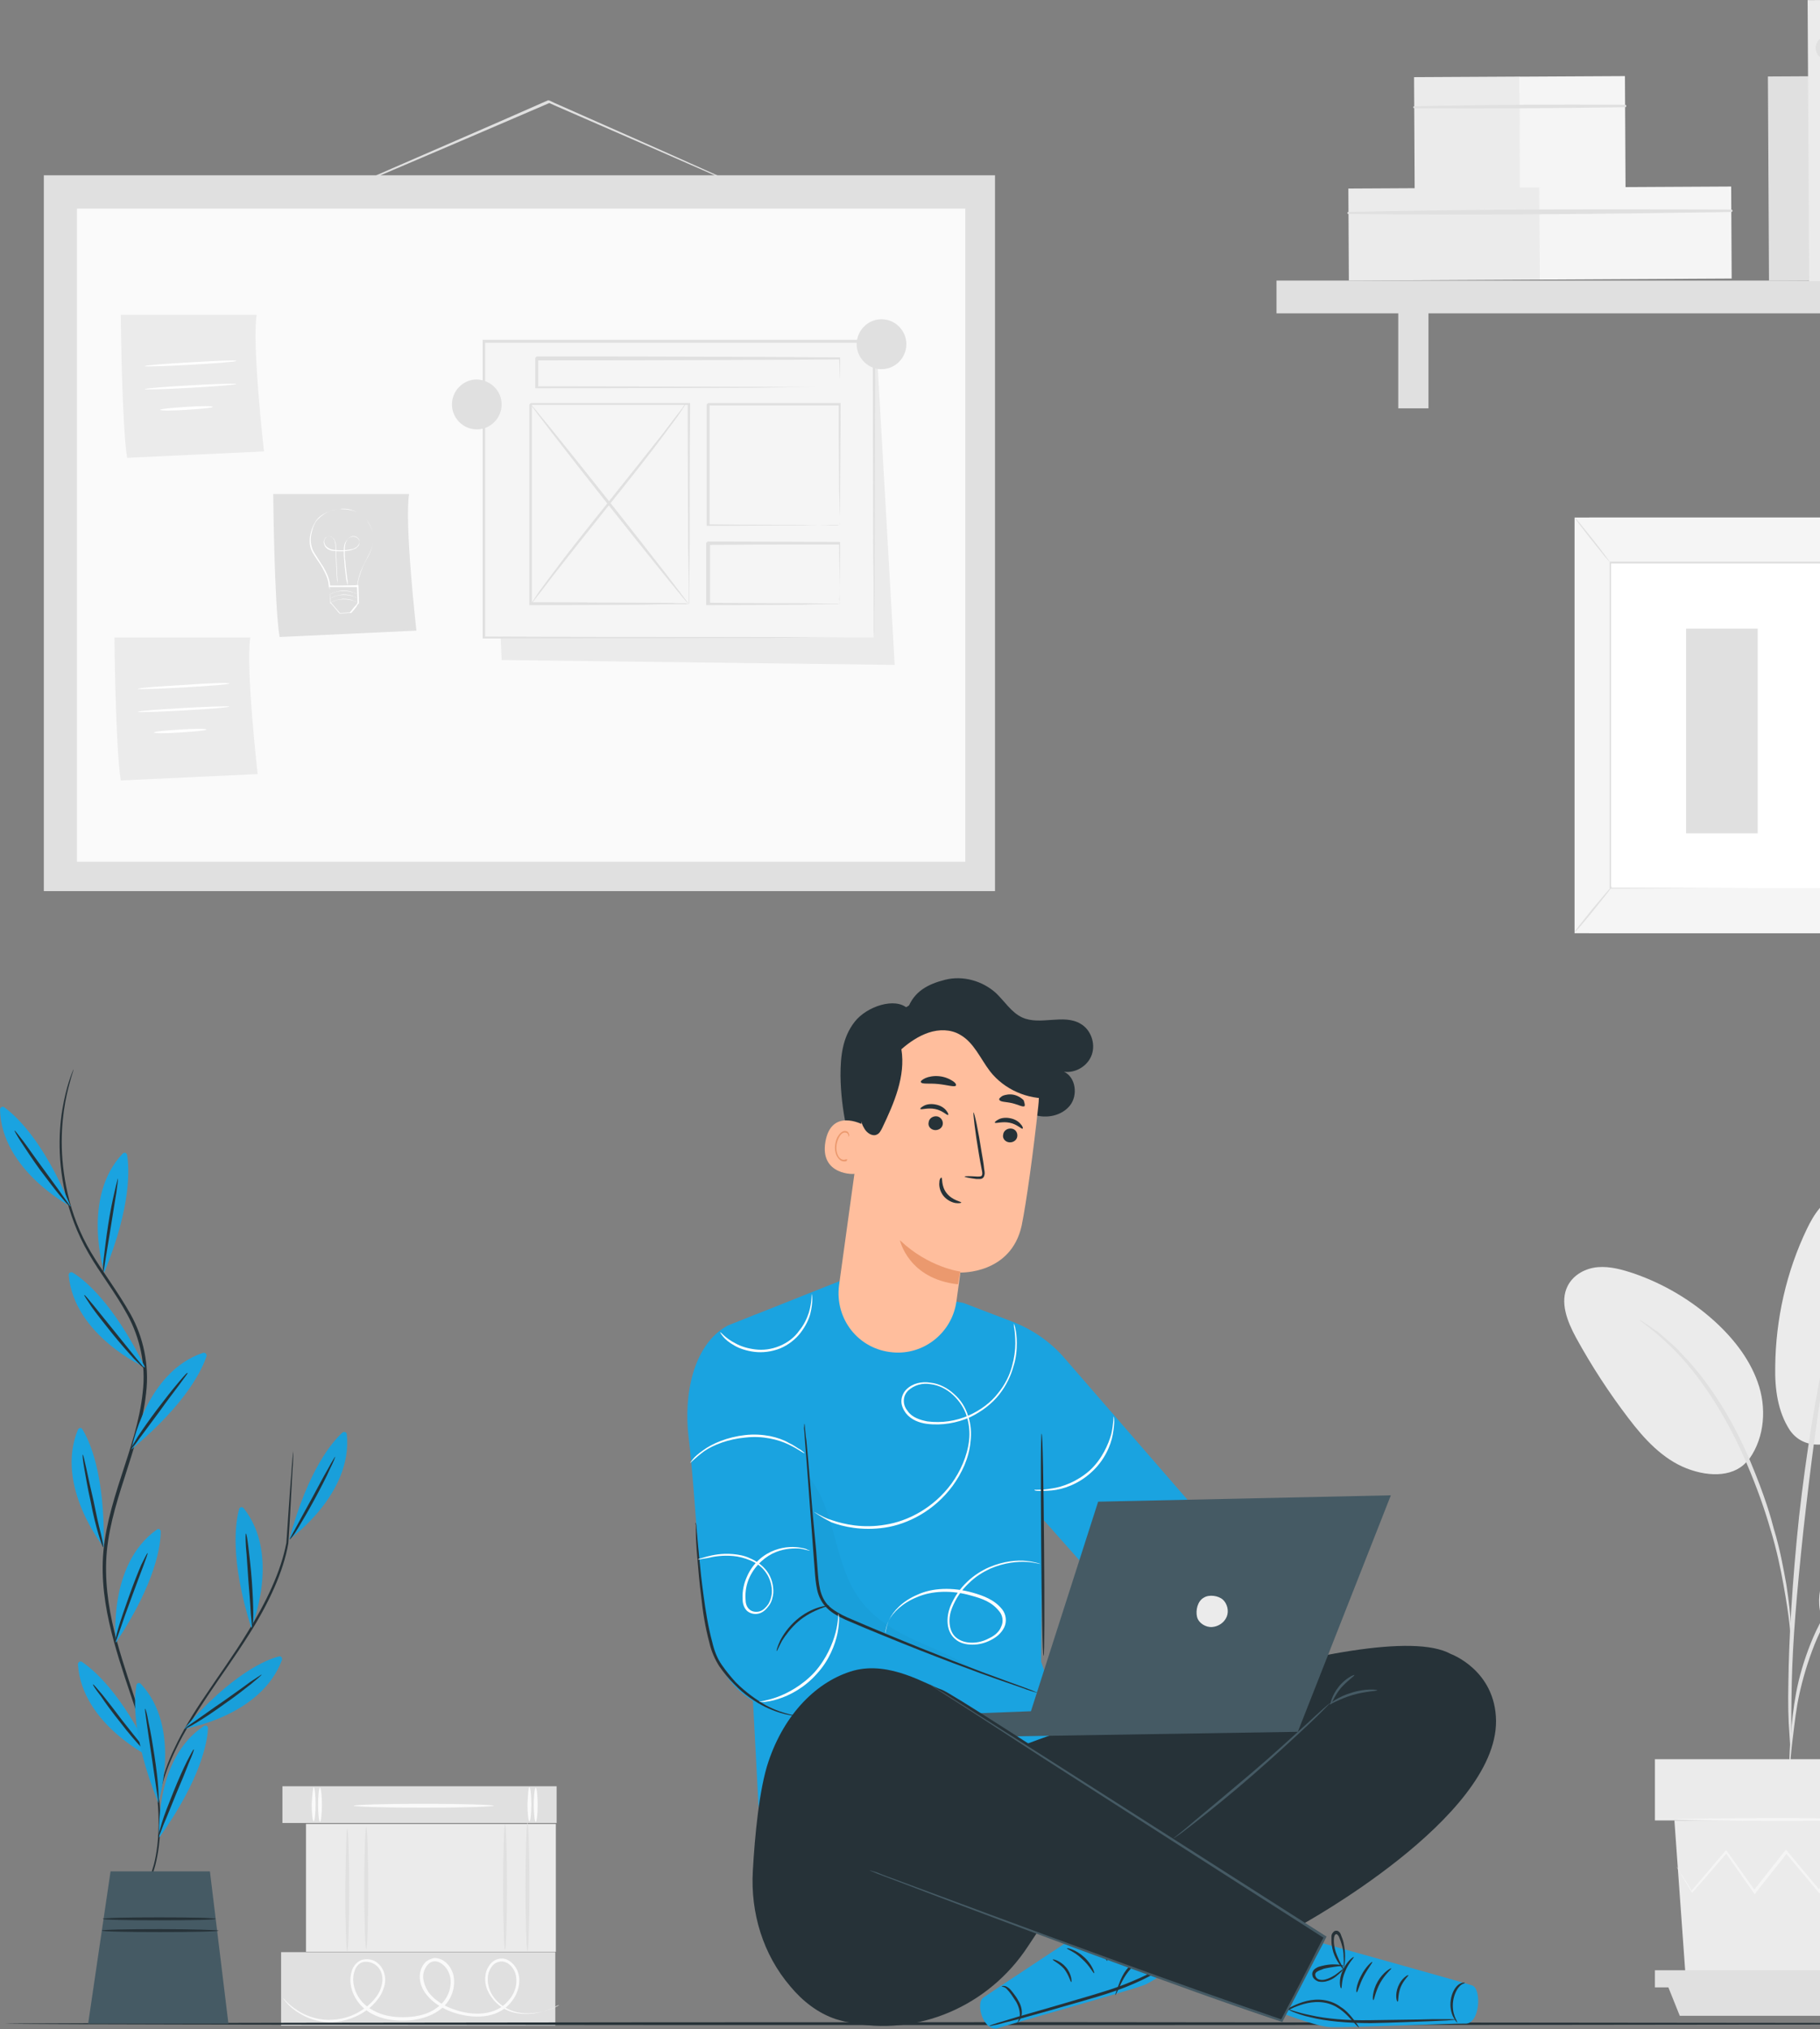 <svg width="331" height="369" viewBox="0 0 331 369" fill="none" xmlns="http://www.w3.org/2000/svg">
    <rect x="0" y="0" width="331" height="369" fill="#808080" stroke="none"/>
    <g clip-path="url(#clip0)">
        <path d="M51.364 324.855V331.533H101.231V324.855H51.364Z" fill="#E0E0E0"/>
        <path d="M58.194 325.101C58.371 325.101 58.548 326.526 58.548 328.218C58.548 329.91 58.371 331.334 58.194 331.334C58.017 331.334 57.84 329.91 57.84 328.218C57.84 326.526 58.017 325.101 58.194 325.101Z" fill="#FAFAFA"/>
        <path d="M57.042 325.012C57.22 325.012 57.397 326.437 57.397 328.129C57.397 329.821 57.22 331.245 57.042 331.245C56.865 331.245 56.688 329.821 56.688 328.129C56.777 326.348 56.954 325.012 57.042 325.012Z" fill="#FAFAFA"/>
        <path d="M97.433 325.101C97.61 325.101 97.787 326.526 97.787 328.218C97.787 329.91 97.61 331.334 97.433 331.334C97.256 331.334 97.079 329.91 97.079 328.218C97.079 326.526 97.256 325.101 97.433 325.101Z" fill="#FAFAFA"/>
        <path d="M96.282 325.012C96.459 325.012 96.636 326.437 96.636 328.129C96.636 329.821 96.459 331.245 96.282 331.245C96.105 331.245 95.927 329.821 95.927 328.129C96.016 326.348 96.105 325.012 96.282 325.012Z" fill="#FAFAFA"/>
        <path d="M89.816 328.396C89.816 328.574 84.147 328.752 77.061 328.752C69.975 328.752 64.306 328.574 64.306 328.396C64.306 328.218 69.975 328.04 77.061 328.04C84.058 328.04 89.816 328.218 89.816 328.396Z" fill="#FAFAFA"/>
        <path d="M51.125 355.024V368.381H100.993V355.024H51.125Z" fill="#E0E0E0"/>
        <path d="M101.684 364.637C101.684 364.637 101.596 364.726 101.419 364.815C101.241 364.904 100.976 365.082 100.621 365.171C99.913 365.438 98.761 365.884 97.255 366.151C95.75 366.329 93.712 366.418 91.764 365.349C90.79 364.815 89.904 364.014 89.195 362.945C88.487 361.877 88.044 360.541 88.309 359.116C88.398 358.404 88.752 357.691 89.195 357.157C89.727 356.534 90.435 356.178 91.321 356.178C92.118 356.178 92.915 356.712 93.447 357.335C93.978 357.959 94.332 358.76 94.421 359.65C94.598 361.342 93.89 363.123 92.738 364.37C91.587 365.705 89.815 366.507 87.955 366.685C86.095 366.863 84.235 366.596 82.375 365.973C80.603 365.349 78.743 364.281 77.503 362.678C76.883 361.877 76.44 360.897 76.352 359.829C76.263 358.76 76.617 357.602 77.415 356.801C77.857 356.445 78.389 356.178 79.009 356.089C79.629 356.089 80.16 356.267 80.603 356.534C81.578 357.157 82.198 358.137 82.463 359.205C82.906 361.431 82.109 363.657 80.515 365.082C78.92 366.507 76.883 367.13 74.934 367.397C72.986 367.575 70.949 367.486 69.088 366.863C67.228 366.24 65.634 365.082 64.66 363.39C63.685 361.787 63.42 359.739 64.128 358.048C64.483 357.246 65.28 356.445 66.165 356.356C67.051 356.178 68.026 356.445 68.646 356.979C70.063 358.137 70.329 360.007 69.797 361.52C69.354 363.034 68.291 364.192 67.317 365.082C65.191 366.863 62.623 367.664 60.497 367.753C58.282 367.843 56.422 367.219 55.094 366.507C53.765 365.795 52.791 364.993 52.259 364.37C51.993 364.103 51.816 363.836 51.639 363.657C51.551 363.479 51.462 363.39 51.462 363.39C51.551 363.301 52.436 364.815 55.182 366.24C56.511 366.863 58.371 367.486 60.497 367.308C62.623 367.219 65.014 366.418 67.051 364.637C68.026 363.746 69 362.678 69.354 361.253C69.797 359.918 69.531 358.226 68.291 357.335C67.671 356.89 66.963 356.712 66.165 356.801C65.457 356.89 64.837 357.513 64.571 358.226C63.951 359.739 64.217 361.52 65.103 363.034C65.988 364.548 67.494 365.616 69.266 366.24C71.037 366.863 72.897 366.952 74.846 366.774C76.706 366.596 78.655 365.973 80.072 364.637C81.489 363.39 82.286 361.253 81.843 359.383C81.578 358.404 81.046 357.602 80.249 357.068C79.452 356.534 78.478 356.534 77.857 357.246C77.237 357.87 76.883 358.849 76.972 359.739C77.06 360.63 77.415 361.52 77.946 362.322C79.097 363.836 80.78 364.815 82.552 365.438C84.323 366.062 86.095 366.329 87.867 366.151C89.638 365.973 91.232 365.26 92.295 364.014C93.447 362.856 94.067 361.253 93.89 359.739C93.801 358.226 92.65 356.801 91.321 356.712C90.612 356.712 89.992 356.979 89.549 357.513C89.106 358.048 88.841 358.671 88.752 359.294C88.575 360.63 88.929 361.877 89.549 362.856C90.169 363.836 91.055 364.637 92.029 365.171C93.89 366.24 95.838 366.24 97.344 366.062C98.85 365.884 100.001 365.438 100.71 365.171C101.241 364.726 101.684 364.637 101.684 364.637Z" fill="#FAFAFA"/>
        <path d="M55.652 331.709V354.95H101.091V331.709H55.652Z" fill="#EBEBEB"/>
        <path d="M63.154 332.492C63.331 332.492 63.508 337.567 63.508 343.711C63.508 349.944 63.331 354.931 63.154 354.931C62.977 354.931 62.8 349.855 62.8 343.711C62.888 337.567 62.977 332.492 63.154 332.492Z" fill="#E0E0E0"/>
        <path d="M66.608 332.225C66.785 332.225 66.963 337.211 66.963 343.355C66.963 349.499 66.785 354.486 66.608 354.486C66.431 354.486 66.254 349.499 66.254 343.355C66.254 337.211 66.431 332.225 66.608 332.225Z" fill="#E0E0E0"/>
        <path d="M95.927 331.512C96.104 331.512 96.281 336.766 96.281 343.177C96.281 349.677 96.104 354.842 95.927 354.842C95.75 354.842 95.573 349.588 95.573 343.177C95.573 336.766 95.75 331.512 95.927 331.512Z" fill="#E0E0E0"/>
        <path d="M91.852 331.779C92.029 331.779 92.207 336.855 92.207 343.177C92.207 349.499 92.029 354.575 91.852 354.575C91.675 354.575 91.498 349.499 91.498 343.177C91.498 336.944 91.675 331.779 91.852 331.779Z" fill="#E0E0E0"/>
        <path d="M336.321 281.024C341.015 278.62 346.596 278.264 351.821 279.154C354.656 279.599 357.579 280.49 359.439 282.627C361.388 284.764 361.742 288.504 359.528 290.285C358.199 291.353 356.427 291.531 354.744 291.531C350.67 291.442 346.153 290.73 342.875 293.223C341.015 294.648 339.775 296.963 337.561 297.675C335.346 298.388 332.955 297.052 331.803 295.093C330.652 293.134 330.652 290.641 331.183 288.415C331.006 288.326 331.538 283.428 336.321 281.024Z" fill="#EBEBEB"/>
        <path d="M325.514 260.099C328.349 264.195 334.018 262.859 336.586 260.366C339.155 257.873 340.307 254.222 341.281 250.66C343.584 242.735 345.887 234.365 344.204 226.262C343.672 223.858 342.787 221.453 341.104 219.583C339.421 217.803 336.764 216.734 334.461 217.357C331.626 218.07 329.855 220.919 328.615 223.501C324.894 231.248 322.946 239.886 322.857 248.523C322.769 252.53 323.3 256.715 325.514 260.099Z" fill="#EBEBEB"/>
        <path d="M317.631 265.976C320.731 262.236 321.351 256.804 319.934 252.174C318.517 247.544 315.417 243.537 311.785 240.242C307.534 236.413 302.573 233.475 297.17 231.605C295.044 230.892 292.83 230.269 290.616 230.447C288.401 230.625 286.187 231.783 285.124 233.831C283.618 236.769 285.035 240.331 286.63 243.269C289.464 248.434 292.653 253.331 296.196 257.962C299.03 261.702 302.396 265.352 306.736 267.044C311.077 268.736 315.683 268.558 317.985 265.441" fill="#EBEBEB"/>
        <path d="M325.338 322.43C325.426 322.43 325.515 321.806 325.603 320.56C325.692 319.224 325.869 317.443 326.135 315.395C326.4 313.258 326.666 310.676 327.286 307.915C327.906 305.155 328.792 302.127 330.032 299.011C331.272 295.983 332.778 293.223 334.549 290.997C336.321 288.771 338.358 287.168 340.218 286.278C342.167 285.298 343.85 284.942 345.001 284.764C346.153 284.675 346.861 284.586 346.861 284.497C346.861 284.408 346.153 284.408 345.001 284.497C343.761 284.586 341.99 284.853 340.041 285.832C338.004 286.723 335.878 288.326 334.018 290.641C332.158 292.867 330.563 295.716 329.323 298.833C328.083 301.949 327.198 304.977 326.666 307.826C326.135 310.676 325.869 313.258 325.692 315.484C325.515 317.621 325.426 319.402 325.426 320.649C325.249 321.717 325.249 322.43 325.338 322.43Z" fill="#E0E0E0"/>
        <path d="M325.692 318.512C325.692 318.512 325.692 318.245 325.78 317.622C325.78 316.998 325.78 316.108 325.78 315.128C325.78 312.991 325.78 309.875 325.869 305.957C326.046 298.21 326.755 289.929 327.995 278.175C329.235 267.133 330.829 254.311 332.512 245.941C332.866 244.071 333.221 242.379 333.575 240.865C333.929 239.351 334.195 238.105 334.461 237.036C334.726 236.057 334.904 235.255 335.081 234.632C335.169 234.098 335.258 233.742 335.258 233.742C335.258 233.742 335.169 234.009 334.992 234.543C334.815 235.166 334.549 235.968 334.284 236.947C333.929 238.016 333.664 239.262 333.221 240.776C332.866 242.29 332.423 243.982 331.981 245.852C330.298 253.421 328.526 264.017 327.198 275.771C325.957 287.525 325.337 298.21 325.249 305.957C325.16 309.875 325.249 312.991 325.426 315.128C325.515 316.108 325.515 316.998 325.603 317.622C325.603 318.156 325.692 318.512 325.692 318.512Z" fill="#E0E0E0"/>
        <path d="M325.691 297.854C325.78 297.854 325.78 296.963 325.691 295.271C325.603 293.579 325.337 291.175 324.894 288.237C324.363 285.298 323.743 281.737 322.591 277.997C322.148 276.216 320.997 272.12 318.34 265.798C314.797 257.338 310.014 250.393 305.762 246.119C304.788 244.961 303.725 244.16 302.839 243.358C302.396 243.002 301.953 242.557 301.599 242.29C301.156 242.023 300.802 241.756 300.447 241.488C299.03 240.509 298.322 240.064 298.233 240.064C298.144 240.242 301.333 242.112 305.408 246.475C309.482 250.838 314.088 257.695 317.631 266.065C319.58 270.606 320.997 274.702 321.971 278.086C323.123 281.826 323.831 285.298 324.363 288.237C324.894 291.175 325.248 293.579 325.426 295.182C325.603 296.874 325.691 297.854 325.691 297.854Z" fill="#E0E0E0"/>
        <path d="M304.522 331.067L306.559 359.472H342.786L344.823 331.067H304.522Z" fill="#EBEBEB"/>
        <path d="M349.164 319.937H300.979V331.067H349.164V319.937Z" fill="#EBEBEB"/>
        <path d="M300.979 358.315V361.431H303.282H348.367V358.315H300.979Z" fill="#E0E0E0"/>
        <path d="M305.496 366.596L303.282 361.075H346.595L344.027 366.596H305.496Z" fill="#E0E0E0"/>
        <path d="M344.204 340.328C344.204 340.328 344.115 340.417 344.026 340.595C343.849 340.773 343.672 341.04 343.495 341.307C342.964 341.931 342.255 342.91 341.369 343.979L341.281 344.068L341.192 343.979C339.863 342.109 338.092 339.705 335.966 336.766H336.232C334.726 338.992 332.955 341.396 331.094 344.068L330.917 344.335L330.74 344.157C328.88 341.931 326.843 339.437 324.717 336.944H325.071C324.983 337.033 324.894 337.211 324.717 337.389C322.857 339.794 320.997 342.02 319.314 344.246L319.137 344.513L318.96 344.246C317.1 341.663 315.417 339.17 313.822 336.944H314.088C311.608 339.794 309.482 342.287 307.799 344.157L307.711 344.246L307.622 344.068C306.825 342.643 306.116 341.574 305.673 340.773C305.496 340.417 305.319 340.15 305.142 339.883C305.053 339.705 304.965 339.615 304.965 339.526C304.965 339.526 305.053 339.615 305.142 339.794C305.319 340.061 305.496 340.328 305.673 340.684C306.205 341.485 306.913 342.554 307.711 343.979H307.533C309.128 342.109 311.254 339.615 313.734 336.677L313.911 336.499L314.088 336.677C315.682 338.903 317.365 341.307 319.225 343.89H318.871C320.554 341.753 322.414 339.437 324.274 337.033C324.363 336.855 324.54 336.766 324.628 336.588L324.806 336.41L324.983 336.588C327.109 339.17 329.146 341.574 331.006 343.801H330.652C332.512 341.218 334.283 338.725 335.789 336.588L335.966 336.41L336.143 336.588C338.18 339.526 339.952 342.02 341.192 343.89H341.015C341.901 342.732 342.698 341.931 343.229 341.218C343.495 340.951 343.672 340.684 343.849 340.506C344.115 340.417 344.115 340.328 344.204 340.328Z" fill="#F5F5F5"/>
        <path d="M345.355 330.889C345.355 330.978 336.32 331.156 325.071 331.156C313.911 331.156 304.788 331.067 304.788 330.889C304.788 330.8 313.822 330.622 325.071 330.622C336.232 330.711 345.355 330.8 345.355 330.889Z" fill="#F5F5F5"/>
        <path d="M138.886 35.796C138.886 35.796 138.798 35.796 138.709 35.707C138.532 35.618 138.355 35.529 138.089 35.44C137.557 35.173 136.76 34.906 135.875 34.46C133.926 33.57 131.091 32.412 127.726 30.898C120.817 27.871 111.251 23.686 100.799 19.145C100.444 18.966 100.179 18.878 99.824 18.699H100.002C89.638 23.152 80.338 27.159 73.606 30.008C70.24 31.433 67.583 32.59 65.634 33.392C64.749 33.748 63.951 34.104 63.42 34.282C62.888 34.46 62.623 34.549 62.623 34.549C62.623 34.549 62.888 34.371 63.331 34.193C63.863 33.926 64.571 33.659 65.457 33.214C67.406 32.323 70.063 31.166 73.34 29.741C80.072 26.802 89.373 22.795 99.647 18.254H99.736H99.824C100.09 18.343 100.444 18.521 100.799 18.699C111.251 23.33 120.728 27.515 127.637 30.631C131.003 32.145 133.837 33.392 135.786 34.282C136.672 34.727 137.469 35.084 138 35.262C138.266 35.351 138.443 35.44 138.532 35.529C138.886 35.707 138.886 35.707 138.886 35.796Z" fill="#E0E0E0"/>
        <path d="M180.96 31.878H7.972V162.061H180.96V31.878Z" fill="#E0E0E0"/>
        <path d="M175.557 37.933H13.995V156.718H175.557V37.933Z" fill="#FAFAFA"/>
        <path d="M49.691 89.846C49.691 89.846 49.868 109.792 50.843 115.847L75.732 114.689C75.732 114.689 73.518 95.1 74.404 89.846H49.691Z" fill="#E0E0E0"/>
        <path d="M61.915 92.606C61.915 92.606 61.915 92.606 62.003 92.606C62.092 92.606 62.18 92.606 62.269 92.606C62.535 92.606 62.889 92.606 63.332 92.695C63.775 92.784 64.306 92.874 64.926 93.141C65.546 93.408 66.078 93.853 66.609 94.476C67.141 95.1 67.583 95.901 67.761 96.88C67.938 97.86 67.849 98.928 67.495 99.997C67.318 100.531 67.052 101.066 66.786 101.511C66.52 102.045 66.255 102.49 65.989 103.114C65.546 104.182 65.103 105.429 65.015 106.675V106.764H64.926C64.129 106.764 63.332 106.764 62.446 106.764C61.56 106.764 60.675 106.764 59.877 106.764H59.789V106.675C59.789 105.429 59.169 104.271 58.637 103.292C58.372 102.757 58.017 102.312 57.663 101.778C57.397 101.333 57.043 100.888 56.777 100.353C56.246 99.374 56.246 98.216 56.423 97.326C56.6 96.346 56.954 95.545 57.397 94.832C57.84 94.12 58.46 93.675 58.992 93.408C59.523 93.052 60.054 92.963 60.497 92.784C60.94 92.695 61.295 92.606 61.472 92.606C61.56 92.606 61.649 92.606 61.737 92.606C61.915 92.606 61.915 92.606 61.915 92.606C61.915 92.606 61.915 92.606 61.826 92.606C61.737 92.606 61.649 92.606 61.56 92.606C61.295 92.606 61.029 92.695 60.586 92.784C60.143 92.874 59.612 93.052 59.08 93.408C58.549 93.764 57.929 94.209 57.486 94.832C57.043 95.456 56.777 96.346 56.6 97.237C56.423 98.127 56.511 99.196 56.954 100.175C57.22 100.62 57.486 101.066 57.84 101.6C58.106 102.045 58.46 102.579 58.814 103.114C59.434 104.182 59.966 105.34 60.054 106.586L59.966 106.497C60.763 106.497 61.649 106.497 62.535 106.497C63.42 106.497 64.218 106.497 65.015 106.497L64.926 106.586C65.103 105.251 65.458 104.093 65.989 103.025C66.255 102.49 66.52 101.956 66.786 101.422C67.052 100.888 67.318 100.442 67.495 99.908C67.849 98.928 67.938 97.86 67.761 96.88C67.583 95.99 67.141 95.189 66.609 94.476C66.078 93.853 65.546 93.408 64.926 93.141C64.395 92.874 63.775 92.695 63.42 92.606C62.977 92.517 62.623 92.517 62.358 92.517C62.269 92.517 62.18 92.517 62.092 92.517C61.915 92.695 61.915 92.695 61.915 92.606Z" fill="white"/>
        <path d="M63.243 106.586C63.243 106.586 63.155 106.497 63.243 106.586C63.243 106.408 63.243 106.408 63.155 106.319C63.155 106.141 63.066 105.785 62.977 105.429C62.889 104.627 62.712 103.559 62.623 102.134C62.623 101.778 62.535 101.422 62.535 101.066C62.535 100.71 62.535 100.264 62.535 99.908C62.535 99.463 62.623 99.018 62.8 98.662C62.977 98.305 63.332 97.86 63.775 97.682C64.218 97.504 64.749 97.593 65.103 97.949C65.28 98.127 65.369 98.394 65.369 98.662C65.369 98.929 65.28 99.196 65.103 99.374C64.926 99.552 64.749 99.73 64.483 99.819C64.218 99.908 64.04 99.997 63.775 100.086C63.243 100.175 62.712 100.264 62.18 100.264C61.649 100.264 61.117 100.264 60.586 100.175C60.32 100.175 60.054 100.086 59.877 99.997C59.612 99.908 59.434 99.73 59.257 99.552C59.08 99.374 58.992 99.107 58.903 98.84C58.814 98.572 58.903 98.305 58.992 98.127C59.08 97.86 59.257 97.682 59.523 97.593C59.789 97.504 60.054 97.504 60.232 97.593C60.409 97.682 60.586 97.86 60.763 98.038C60.852 98.216 60.94 98.483 61.029 98.662C61.117 99.107 61.117 99.552 61.117 99.908C61.117 100.71 61.206 101.511 61.206 102.223C61.295 103.648 61.295 104.717 61.383 105.518C61.383 105.874 61.383 106.23 61.383 106.408C61.383 106.497 61.383 106.586 61.383 106.675C61.383 106.765 61.383 106.765 61.383 106.765C61.383 106.765 61.383 106.765 61.383 106.675C61.383 106.586 61.383 106.497 61.383 106.408C61.383 106.23 61.383 105.874 61.295 105.518C61.206 104.717 61.206 103.559 61.117 102.223C61.117 101.511 61.029 100.799 61.029 99.908C61.029 99.463 61.029 99.107 60.94 98.662C60.852 98.483 60.852 98.216 60.675 98.038C60.586 97.86 60.409 97.682 60.143 97.593C59.966 97.504 59.7 97.504 59.523 97.593C59.346 97.682 59.169 97.86 59.08 98.038C58.992 98.216 58.903 98.483 58.992 98.751C59.08 99.018 59.169 99.196 59.346 99.374C59.7 99.73 60.143 99.908 60.675 99.997C61.206 100.086 61.737 100.086 62.269 100.086C62.8 100.086 63.332 99.997 63.863 99.908C64.129 99.819 64.395 99.819 64.572 99.641C64.838 99.552 65.015 99.374 65.103 99.196C65.28 99.018 65.369 98.751 65.369 98.483C65.369 98.216 65.28 98.038 65.103 97.86C64.749 97.504 64.218 97.415 63.863 97.593C63.42 97.771 63.155 98.127 62.977 98.483C62.8 98.84 62.712 99.285 62.712 99.73C62.712 100.175 62.712 100.531 62.712 100.888C62.712 101.244 62.712 101.6 62.8 101.956C62.889 103.381 63.066 104.449 63.155 105.251C63.243 105.607 63.243 105.963 63.243 106.141C63.155 106.319 63.155 106.408 63.243 106.586C63.155 106.497 63.243 106.586 63.243 106.586Z" fill="white"/>
        <path d="M59.966 106.675C59.966 106.675 59.966 106.942 60.055 107.477C60.055 108.1 60.143 108.812 60.143 109.614V109.525C60.675 110.148 61.206 110.771 61.826 111.484H61.738C62.358 111.484 62.978 111.395 63.686 111.395H63.598C63.952 111.039 64.218 110.593 64.572 110.237C64.749 110.059 64.926 109.881 65.015 109.614V109.703C65.015 108.545 64.926 107.477 64.926 106.497L65.015 106.586C63.598 106.586 62.358 106.586 61.383 106.586C61.029 106.586 60.675 106.586 60.32 106.586C60.055 106.675 59.966 106.675 59.966 106.675C59.966 106.675 60.055 106.675 60.32 106.675C60.586 106.675 60.94 106.675 61.383 106.586C62.358 106.586 63.598 106.497 65.103 106.408H65.192V106.497C65.192 107.477 65.281 108.545 65.281 109.703C65.103 109.881 64.926 110.059 64.838 110.326C64.483 110.771 64.218 111.128 63.863 111.484H63.775C63.066 111.484 62.446 111.573 61.826 111.573H61.738C61.118 110.86 60.586 110.148 60.055 109.614C60.055 108.723 60.055 108.011 60.055 107.388C59.877 106.942 59.877 106.675 59.966 106.675Z" fill="white"/>
        <path d="M64.926 109.525C64.926 109.525 64.838 109.525 64.749 109.436C64.661 109.347 64.484 109.347 64.218 109.258C63.775 109.08 63.155 108.991 62.446 108.991C61.738 108.991 61.118 109.169 60.675 109.347C60.498 109.436 60.32 109.525 60.143 109.614C60.055 109.703 59.966 109.703 59.966 109.703C59.966 109.703 60.055 109.614 60.143 109.614C60.232 109.525 60.409 109.436 60.586 109.347C61.029 109.169 61.649 108.991 62.358 108.902C63.066 108.902 63.686 108.991 64.129 109.169C64.306 109.258 64.484 109.347 64.661 109.436C64.838 109.436 64.926 109.525 64.926 109.525Z" fill="white"/>
        <path d="M64.926 108.723C64.926 108.723 64.838 108.723 64.749 108.634C64.661 108.545 64.484 108.545 64.218 108.456C63.775 108.278 63.155 108.189 62.446 108.189C61.738 108.189 61.118 108.367 60.675 108.545C60.498 108.634 60.32 108.723 60.143 108.812C60.055 108.902 59.966 108.902 59.966 108.902C59.966 108.902 60.055 108.812 60.143 108.812C60.232 108.723 60.409 108.634 60.586 108.545C61.029 108.367 61.649 108.189 62.358 108.1C63.066 108.1 63.686 108.189 64.129 108.367C64.306 108.456 64.484 108.545 64.661 108.634C64.838 108.634 64.926 108.723 64.926 108.723Z" fill="white"/>
        <path d="M64.838 108.011C64.838 108.011 64.749 108.011 64.66 107.922C64.572 107.833 64.395 107.833 64.129 107.744C63.686 107.566 63.066 107.477 62.358 107.477C61.649 107.477 61.029 107.655 60.586 107.833C60.409 107.922 60.232 108.011 60.055 108.1C59.966 108.189 59.877 108.189 59.877 108.189C59.877 108.189 59.966 108.1 60.055 108.1C60.143 108.011 60.32 107.922 60.498 107.833C60.94 107.655 61.56 107.477 62.269 107.388C62.978 107.388 63.598 107.477 64.04 107.655C64.218 107.744 64.395 107.833 64.572 107.922C64.838 107.922 64.838 108.011 64.838 108.011Z" fill="white"/>
        <path d="M21.967 57.256C21.967 57.256 22.144 77.202 23.118 83.257L48.008 82.099C48.008 82.099 45.794 62.509 46.679 57.256H21.967Z" fill="#EBEBEB"/>
        <path d="M42.959 65.626C42.959 65.804 39.239 66.071 34.633 66.338C30.027 66.605 26.307 66.694 26.307 66.605C26.307 66.427 30.027 66.16 34.633 65.893C39.15 65.626 42.87 65.448 42.959 65.626Z" fill="white"/>
        <path d="M42.959 69.811C42.959 69.989 39.239 70.256 34.633 70.523C30.027 70.79 26.307 70.879 26.307 70.79C26.307 70.612 30.027 70.345 34.633 70.078C39.15 69.811 42.959 69.722 42.959 69.811Z" fill="white"/>
        <path d="M38.708 73.996C38.708 74.174 36.582 74.352 33.925 74.53C31.268 74.708 29.142 74.708 29.142 74.53C29.142 74.352 31.268 74.174 33.925 73.996C36.582 73.818 38.708 73.818 38.708 73.996Z" fill="white"/>
        <path d="M20.815 115.936C20.815 115.936 20.992 135.882 21.967 141.937L46.856 140.779C46.856 140.779 44.642 121.189 45.528 115.936H20.815Z" fill="#EBEBEB"/>
        <path d="M41.719 124.306C41.719 124.484 37.999 124.751 33.393 125.018C28.787 125.286 25.067 125.375 25.067 125.286C25.067 125.107 28.787 124.84 33.393 124.573C37.999 124.217 41.719 124.128 41.719 124.306Z" fill="white"/>
        <path d="M41.719 128.491C41.719 128.669 37.999 128.936 33.393 129.203C28.787 129.47 25.067 129.559 25.067 129.47C25.067 129.292 28.787 129.025 33.393 128.758C37.999 128.491 41.719 128.402 41.719 128.491Z" fill="white"/>
        <path d="M37.556 132.676C37.556 132.854 35.43 133.032 32.773 133.21C30.116 133.388 27.99 133.388 27.99 133.21C27.99 133.032 30.116 132.854 32.773 132.676C35.342 132.498 37.468 132.498 37.556 132.676Z" fill="white"/>
        <path d="M88.752 62.509L91.233 120.032L162.713 120.922L159.436 63.31L88.752 62.509Z" fill="#EBEBEB"/>
        <path d="M158.904 62.064H87.956V115.936H158.904V62.064Z" fill="#F5F5F5"/>
        <path d="M158.905 115.936C158.905 115.936 158.905 115.58 158.905 114.956C158.905 114.333 158.905 113.354 158.905 112.107C158.905 109.614 158.905 105.874 158.816 101.244C158.816 91.894 158.727 78.448 158.727 62.153L158.905 62.331C138.887 62.331 114.351 62.331 87.956 62.331L88.222 62.064C88.222 81.476 88.222 99.819 88.222 115.936L88.044 115.758C109.037 115.847 126.752 115.847 139.241 115.847C145.441 115.847 150.401 115.936 153.767 115.936C155.45 115.936 156.779 115.936 157.665 115.936C158.107 115.936 158.462 115.936 158.639 115.936C158.816 115.936 158.905 115.936 158.905 115.936C158.905 115.936 158.816 115.936 158.55 115.936C158.285 115.936 158.019 115.936 157.576 115.936C156.69 115.936 155.45 115.936 153.767 115.936C150.401 115.936 145.441 115.936 139.241 116.025C126.752 116.025 108.948 116.114 87.956 116.114H87.779V115.936C87.779 99.819 87.779 81.476 87.779 62.064V61.797H88.044C114.44 61.797 138.975 61.797 158.993 61.797H159.17V61.975C159.17 78.27 159.082 91.805 159.082 101.154C159.082 105.785 159.082 109.525 158.993 112.018C158.993 113.265 158.993 114.155 158.993 114.867C158.905 115.669 158.905 115.936 158.905 115.936Z" fill="#E0E0E0"/>
        <path d="M125.335 73.551H96.548V109.97H125.335V73.551Z" fill="#F5F5F5"/>
        <path d="M125.246 109.881C125.246 109.881 125.246 109.792 125.246 109.703C125.246 109.525 125.246 109.436 125.246 109.169C125.246 108.723 125.246 108.011 125.246 107.21C125.246 105.429 125.246 102.935 125.158 99.73C125.158 93.319 125.069 84.236 125.069 73.462L125.246 73.64C116.654 73.64 106.823 73.64 96.459 73.64C96.371 73.729 96.902 73.195 96.725 73.373V73.462V73.64V73.996V74.619V75.866C96.725 76.667 96.725 77.558 96.725 78.359C96.725 80.051 96.725 81.654 96.725 83.257C96.725 86.462 96.725 89.668 96.725 92.695C96.725 98.839 96.725 104.538 96.725 109.703L96.548 109.525C105.14 109.525 112.314 109.614 117.363 109.614C119.843 109.614 121.792 109.614 123.209 109.703C123.829 109.703 124.361 109.703 124.715 109.703C125.069 109.881 125.246 109.881 125.246 109.881C125.246 109.881 125.069 109.881 124.715 109.881C124.361 109.881 123.829 109.881 123.209 109.881C121.88 109.881 119.932 109.881 117.452 109.97C112.403 109.97 105.14 110.059 96.459 110.059H96.282V109.881C96.282 104.716 96.282 98.928 96.282 92.874C96.282 89.846 96.282 86.64 96.282 83.435C96.282 81.832 96.282 80.14 96.282 78.537C96.282 77.736 96.282 76.846 96.282 76.044V74.797V74.174V73.818V73.64V73.551C96.105 73.729 96.548 73.284 96.548 73.284C106.911 73.284 116.743 73.284 125.335 73.284H125.512V73.462C125.423 84.325 125.423 93.408 125.423 99.819C125.423 103.025 125.335 105.518 125.335 107.21C125.335 108.011 125.335 108.723 125.335 109.169C125.335 109.347 125.335 109.525 125.335 109.703C125.246 109.881 125.246 109.881 125.246 109.881Z" fill="#E0E0E0"/>
        <path d="M152.705 65.18H97.611V70.434H152.705V65.18Z" fill="#F5F5F5"/>
        <path d="M152.705 70.434C152.705 70.434 152.705 70.345 152.705 70.078C152.705 69.811 152.705 69.454 152.705 69.098C152.705 68.208 152.705 66.872 152.616 65.269L152.705 65.359C143.404 65.448 122.235 65.537 97.611 65.537C98.054 65.002 97.788 65.359 97.876 65.269V65.359V65.537V65.893V66.605C97.876 67.05 97.876 67.496 97.876 67.941C97.876 68.831 97.876 69.722 97.876 70.523L97.611 70.256C113.023 70.256 126.752 70.345 136.672 70.345C141.633 70.345 145.619 70.434 148.364 70.434C149.693 70.434 150.756 70.434 151.553 70.434C151.907 70.434 152.173 70.434 152.35 70.434C152.616 70.434 152.705 70.434 152.705 70.434C152.705 70.434 152.616 70.434 152.439 70.434C152.262 70.434 151.996 70.434 151.642 70.434C150.933 70.434 149.87 70.434 148.542 70.434C145.796 70.434 141.81 70.434 136.85 70.523C126.929 70.523 113.111 70.612 97.611 70.612H97.345V70.345C97.345 69.544 97.345 68.653 97.345 67.763C97.345 67.317 97.345 66.872 97.345 66.427V65.715V65.359V65.18V65.091C97.434 65.002 97.079 65.359 97.611 64.824C122.235 64.824 143.404 64.913 152.705 65.002H152.793V65.091C152.793 66.783 152.793 68.119 152.705 69.009C152.705 69.454 152.705 69.722 152.705 69.989C152.705 70.345 152.705 70.434 152.705 70.434Z" fill="#E0E0E0"/>
        <path d="M152.704 73.551H128.789V95.456H152.704V73.551Z" fill="#F5F5F5"/>
        <path d="M152.704 95.456C152.704 95.456 152.704 95.278 152.704 95.01C152.704 94.743 152.704 94.298 152.704 93.853C152.704 92.784 152.704 91.271 152.616 89.401C152.616 85.572 152.527 80.051 152.527 73.551L152.704 73.729C145.795 73.729 137.558 73.729 128.789 73.729C128.7 73.818 129.232 73.284 129.055 73.462V73.551V73.64V73.907V74.263V74.975C129.055 75.51 129.055 75.955 129.055 76.489C129.055 77.469 129.055 78.448 129.055 79.428C129.055 81.387 129.055 83.257 129.055 85.127C129.055 88.777 129.055 92.25 129.055 95.545L128.878 95.367C135.964 95.456 141.898 95.456 146.15 95.456C148.187 95.456 149.87 95.456 151.021 95.545C151.553 95.545 151.996 95.545 152.35 95.545C152.527 95.456 152.704 95.456 152.704 95.456C152.704 95.456 152.527 95.456 152.261 95.456C151.907 95.456 151.553 95.456 151.021 95.456C149.87 95.456 148.187 95.456 146.15 95.545C141.898 95.545 135.875 95.634 128.7 95.634H128.523V95.456C128.523 92.25 128.523 88.777 128.523 85.038C128.523 83.168 128.523 81.298 128.523 79.339C128.523 78.359 128.523 77.38 128.523 76.4C128.523 75.866 128.523 75.421 128.523 74.886V74.174V73.907V73.729V73.64V73.551C128.346 73.729 128.789 73.284 128.789 73.284C137.558 73.284 145.795 73.284 152.704 73.284H152.881V73.462C152.881 80.051 152.793 85.572 152.793 89.401C152.793 91.271 152.793 92.784 152.704 93.853C152.704 94.298 152.704 94.743 152.704 95.01C152.793 95.367 152.704 95.456 152.704 95.456Z" fill="#E0E0E0"/>
        <path d="M152.704 98.839H128.788V109.881H152.704V98.839Z" fill="#F5F5F5"/>
        <path d="M152.704 109.881C152.704 109.881 152.704 109.614 152.704 109.079C152.704 108.545 152.704 107.833 152.704 106.853C152.704 104.894 152.616 102.223 152.616 98.839L152.793 99.017C146.592 99.017 138.089 99.017 128.877 99.106C128.7 99.284 129.143 98.839 129.143 98.839V98.928V99.017V99.195V99.552V100.264C129.143 100.709 129.143 101.244 129.143 101.689C129.143 102.668 129.143 103.559 129.143 104.538C129.143 106.408 129.143 108.189 129.143 109.881L128.877 109.614C135.786 109.703 141.721 109.703 145.972 109.703C148.098 109.703 149.781 109.792 150.933 109.792C151.464 109.792 151.907 109.792 152.261 109.792C152.527 109.881 152.704 109.881 152.704 109.881C152.704 109.881 152.527 109.881 152.261 109.881C151.907 109.881 151.464 109.881 150.933 109.881C149.693 109.881 148.098 109.881 145.972 109.97C141.632 109.97 135.698 110.059 128.7 110.059H128.434V109.792C128.434 108.1 128.434 106.319 128.434 104.449C128.434 103.559 128.434 102.579 128.434 101.6C128.434 101.154 128.434 100.62 128.434 100.175V99.463V99.106V98.928V98.839V98.75C128.346 98.839 128.877 98.305 128.7 98.483C138.001 98.483 146.415 98.572 152.616 98.572H152.793V98.75C152.793 102.134 152.704 104.894 152.704 106.853C152.704 107.744 152.704 108.456 152.616 108.99C152.793 109.703 152.704 109.881 152.704 109.881Z" fill="#E0E0E0"/>
        <path d="M124.538 73.549C115.591 85.927 105.405 97.502 96.459 109.879L124.538 73.549Z" fill="white"/>
        <path d="M96.547 109.881C96.547 109.881 96.635 109.703 96.813 109.436C96.99 109.169 97.255 108.812 97.521 108.367C98.141 107.388 99.204 106.052 100.444 104.36C102.924 100.976 106.467 96.524 110.453 91.538C114.439 86.551 117.982 82.099 120.551 78.804C121.791 77.201 122.765 75.866 123.562 74.886C123.917 74.441 124.182 74.085 124.36 73.818C124.537 73.551 124.625 73.462 124.714 73.462C124.714 73.462 124.625 73.64 124.448 73.907C124.271 74.174 124.005 74.53 123.74 74.975C123.119 75.955 122.057 77.291 120.817 78.982C118.336 82.366 114.793 86.818 110.808 91.805C106.822 96.791 103.279 101.244 100.71 104.538C99.47 106.141 98.496 107.477 97.698 108.456C97.344 108.901 97.078 109.258 96.901 109.525C96.635 109.792 96.547 109.881 96.547 109.881Z" fill="#E0E0E0"/>
        <path d="M125.246 109.881C125.158 109.97 118.603 101.867 110.631 91.805C102.66 81.743 96.371 73.551 96.459 73.462C96.548 73.373 103.103 81.476 111.074 91.538C119.046 101.6 125.335 109.792 125.246 109.881Z" fill="#E0E0E0"/>
        <path d="M91.233 73.55C91.233 76.044 89.196 78.092 86.716 78.092C84.236 78.092 82.198 76.044 82.198 73.55C82.198 71.057 84.236 69.009 86.716 69.009C89.196 69.098 91.233 71.057 91.233 73.55Z" fill="#E0E0E0"/>
        <path d="M164.839 62.598C164.839 65.091 162.802 67.139 160.322 67.139C157.842 67.139 155.805 65.091 155.805 62.598C155.805 60.105 157.842 58.057 160.322 58.057C162.802 58.057 164.839 60.105 164.839 62.598Z" fill="#E0E0E0"/>
        <path d="M340.838 94.12H289.022V169.719H340.838V94.12Z" fill="#E0E0E0"/>
        <path d="M338.18 94.119H286.363V169.718H338.18V94.119Z" fill="#F5F5F5"/>
        <path d="M331.803 102.312H292.83V161.527H331.803V102.312Z" fill="white"/>
        <path d="M331.803 161.527C331.803 161.527 331.803 161.438 331.803 161.26C331.803 161.081 331.803 160.814 331.803 160.458C331.803 159.746 331.803 158.588 331.803 157.253C331.803 154.403 331.803 150.307 331.803 145.053C331.803 134.635 331.803 119.854 331.715 102.401L331.803 102.49C319.934 102.49 306.736 102.49 292.83 102.49L293.007 102.312C293.007 124.662 293.007 145.232 293.007 161.527L292.919 161.438C304.788 161.438 314.531 161.527 321.263 161.527C324.629 161.527 327.286 161.527 329.057 161.527C329.943 161.527 330.652 161.527 331.095 161.527C331.537 161.527 331.803 161.527 331.803 161.527C331.803 161.527 331.537 161.527 331.095 161.527C330.652 161.527 329.943 161.527 329.057 161.527C327.286 161.527 324.629 161.527 321.263 161.527C314.442 161.527 304.699 161.527 292.83 161.616H292.741V161.527C292.741 145.232 292.741 124.662 292.741 102.312V102.134H292.919C306.825 102.134 319.934 102.134 331.892 102.134H331.98V102.223C331.98 119.676 331.892 134.457 331.892 144.964C331.892 150.218 331.892 154.314 331.892 157.163C331.892 158.588 331.892 159.657 331.892 160.369C331.892 160.725 331.892 160.992 331.892 161.17C331.803 161.438 331.803 161.527 331.803 161.527Z" fill="#E0E0E0"/>
        <path d="M286.363 169.63C288.666 166.78 290.881 164.02 293.184 161.17L286.363 169.63Z" fill="white"/>
        <path d="M293.185 161.17C293.273 161.259 291.767 163.129 289.907 165.445C288.047 167.76 286.453 169.63 286.364 169.541C286.276 169.452 287.782 167.582 289.642 165.266C291.59 162.951 293.096 161.17 293.185 161.17Z" fill="#E0E0E0"/>
        <path d="M286.363 94.12C286.452 94.031 287.869 95.812 289.641 98.038C291.412 100.264 292.741 102.134 292.741 102.134C292.652 102.223 291.235 100.442 289.464 98.216C287.692 95.99 286.363 94.209 286.363 94.12Z" fill="#E0E0E0"/>
        <path d="M319.668 114.333H306.648V151.554H319.668V114.333Z" fill="#E0E0E0"/>
        <path d="M328.964 13.871L321.524 13.911L321.722 51.042L329.162 51.002L328.964 13.871Z" fill="#E0E0E0"/>
        <path d="M276.393 13.928L257.172 14.032L257.281 34.512L276.502 34.409L276.393 13.928Z" fill="#EBEBEB"/>
        <path d="M295.526 13.84L276.305 13.943L276.414 34.423L295.635 34.32L295.526 13.84Z" fill="#F5F5F5"/>
        <path d="M257.223 19.679C269.978 19.768 282.821 19.679 295.576 19.501C295.842 19.501 295.842 19.055 295.576 19.055C282.821 18.966 269.978 19.055 257.223 19.323C256.957 19.323 256.957 19.679 257.223 19.679Z" fill="#E0E0E0"/>
        <path d="M280.124 34.1L245.225 34.288L245.314 51.028L280.213 50.84L280.124 34.1Z" fill="#EBEBEB"/>
        <path d="M314.846 33.922L279.947 34.11L280.037 50.85L314.935 50.662L314.846 33.922Z" fill="#F5F5F5"/>
        <path d="M245.177 38.912C268.384 39.18 291.679 38.912 314.886 38.556C315.152 38.556 315.152 38.111 314.886 38.111C291.679 38.022 268.384 38.022 245.177 38.556C245 38.556 245 38.912 245.177 38.912Z" fill="#E0E0E0"/>
        <path d="M367.5 51.023H232.156V56.988H367.5V51.023Z" fill="#E0E0E0"/>
        <path d="M259.792 53.872H254.3V74.263H259.792V53.872Z" fill="#E0E0E0"/>
        <path d="M336.189 -0.02L328.749 0.02L329.022 51.131L336.462 51.091L336.189 -0.02Z" fill="#EBEBEB"/>
        <path d="M332.335 10.864C333.509 10.864 334.461 9.907 334.461 8.726C334.461 7.546 333.509 6.589 332.335 6.589C331.161 6.589 330.209 7.546 330.209 8.726C330.209 9.907 331.161 10.864 332.335 10.864Z" fill="#E0E0E0"/>
        <path d="M383 368.021C383 368.11 297.436 368.288 191.943 368.288C86.45 368.288 0.886 368.199 0.886 368.021C0.886 367.932 86.45 367.753 191.943 367.753C297.436 367.842 383 367.932 383 368.021Z" fill="#263238"/>
        <path d="M208.574 297.586L189.531 276.127L189.354 302.217L195.111 318.957L137.98 328.93L135.588 283.695L131.514 248.968C130.982 244.694 133.463 240.687 137.36 239.084L153.038 232.851L175.182 236.947L184.039 240.331C187.759 241.756 191.125 244.071 193.694 247.098L220.444 277.908" fill="#1AA3E0"/>
        <path d="M188.113 270.962C188.113 270.873 189.353 271.051 191.302 270.695C193.251 270.428 195.908 269.448 198.211 267.4C200.425 265.352 201.577 262.681 202.108 260.811C202.551 258.852 202.463 257.605 202.551 257.605C202.551 257.605 202.64 257.873 202.64 258.496C202.64 259.03 202.551 259.921 202.374 260.9C202.02 262.859 200.868 265.619 198.477 267.757C196.174 269.894 193.339 270.873 191.302 271.051C190.328 271.14 189.442 271.14 188.911 271.14C188.379 271.14 188.113 271.051 188.113 270.962Z" fill="white"/>
        <path d="M189.797 301.148C189.974 301.148 189.974 292.066 189.885 280.935C189.797 269.804 189.62 260.722 189.442 260.722C189.265 260.722 189.265 269.804 189.354 280.935C189.442 292.066 189.62 301.148 189.797 301.148Z" fill="#263238"/>
        <path d="M187.671 307.737L153.215 293.847C150.469 292.689 148.52 290.107 148.343 287.079L145.863 253.866C145.863 253.866 146.129 239.708 137.36 239.084L132.4 241.043C125.934 244.516 124.339 253.955 125.225 261.256C126.465 271.585 126.997 286.278 128.414 295.271C129.565 302.662 133.728 309.073 140.903 311.032L183.331 320.293L187.671 307.737Z" fill="#1AA3E0"/>
        <path d="M146.306 258.941C146.306 258.941 146.394 259.208 146.394 259.742C146.483 260.277 146.483 260.989 146.66 261.968C146.837 263.927 147.103 266.688 147.369 270.071C147.635 273.455 147.989 277.551 148.432 282.003C148.52 283.161 148.609 284.319 148.697 285.476C148.786 286.634 148.875 287.88 149.14 289.038C149.406 290.196 149.937 291.353 150.823 292.155C151.709 292.956 152.86 293.579 154.012 294.113C163.49 298.21 172.258 301.682 178.636 304.086C181.825 305.244 184.393 306.224 186.165 306.847C187.051 307.203 187.671 307.381 188.202 307.648C188.645 307.826 188.911 307.915 188.911 307.915C188.911 307.915 188.645 307.826 188.202 307.737C187.671 307.559 186.962 307.381 186.076 307.025C184.305 306.402 181.647 305.511 178.459 304.354C172.081 302.038 163.312 298.655 153.746 294.559C152.595 294.024 151.355 293.401 150.469 292.511C149.495 291.62 148.875 290.374 148.609 289.127C148.343 287.88 148.255 286.723 148.166 285.476C148.077 284.319 147.989 283.161 147.9 282.003C147.546 277.551 147.28 273.455 147.014 270.071C146.749 266.688 146.572 263.927 146.394 261.968C146.306 261.078 146.306 260.277 146.217 259.742C146.306 259.208 146.217 258.941 146.306 258.941Z" fill="#263238"/>
        <path d="M126.554 276.928C126.554 276.928 126.554 277.106 126.643 277.373C126.643 277.729 126.731 278.175 126.731 278.62C126.82 279.777 126.997 281.38 127.174 283.339C127.351 285.298 127.617 287.702 127.971 290.285C128.325 292.867 128.768 295.805 129.566 298.744C129.92 300.258 130.451 301.593 131.248 302.751C132.046 303.908 132.931 304.977 133.817 305.956C135.677 307.826 137.626 309.162 139.309 310.142C142.852 312.011 145.421 312.011 145.332 312.101C145.332 312.101 145.155 312.101 144.889 312.101C144.623 312.101 144.18 312.011 143.649 311.922C142.586 311.744 140.992 311.299 139.132 310.409C137.36 309.518 135.323 308.183 133.463 306.224C132.489 305.244 131.603 304.176 130.806 303.018C130.008 301.771 129.388 300.347 129.034 298.833C128.237 295.894 127.794 292.956 127.528 290.374C127.174 287.702 126.997 285.387 126.82 283.339C126.643 281.38 126.554 279.688 126.554 278.62C126.554 278.086 126.554 277.64 126.554 277.373C126.465 277.106 126.465 276.928 126.554 276.928Z" fill="#263238"/>
        <path d="M141.257 300.258C141.169 300.258 141.346 299.545 141.877 298.388C142.409 297.319 143.383 295.895 144.8 294.648C146.217 293.401 147.723 292.689 148.875 292.333C150.026 291.977 150.823 291.977 150.823 291.977C150.823 292.066 150.115 292.155 149.052 292.6C147.989 293.045 146.483 293.757 145.154 294.915C143.826 296.073 142.851 297.408 142.231 298.388C141.611 299.545 141.346 300.258 141.257 300.258Z" fill="#263238"/>
        <path d="M148.078 274.969C148.078 274.969 148.166 274.969 148.255 275.058C148.432 275.147 148.609 275.236 148.875 275.414C149.406 275.681 150.203 276.127 151.355 276.483C153.481 277.195 156.935 277.997 161.01 277.284C165.084 276.661 169.779 274.257 173.056 269.805C174.65 267.578 175.89 264.907 176.245 261.969C176.422 260.455 176.245 258.941 175.802 257.516C175.359 256.092 174.473 254.756 173.322 253.688C172.17 252.619 170.753 251.907 169.247 251.729C167.741 251.461 166.236 251.907 165.173 252.886C164.641 253.42 164.376 254.044 164.376 254.756C164.376 255.468 164.641 256.092 165.084 256.626C165.881 257.784 167.299 258.229 168.627 258.496C171.284 258.852 173.942 258.407 176.156 257.427C178.37 256.448 180.231 255.023 181.471 253.42C182.799 251.818 183.596 250.126 184.039 248.523C184.482 246.92 184.659 245.495 184.659 244.338C184.659 243.18 184.571 242.29 184.482 241.667C184.394 241.399 184.394 241.132 184.394 240.954C184.394 240.776 184.394 240.687 184.394 240.687C184.394 240.687 184.925 241.934 184.925 244.249C184.925 245.406 184.836 246.92 184.305 248.523C183.862 250.126 183.065 251.907 181.736 253.598C180.408 255.29 178.548 256.715 176.333 257.784C174.03 258.763 171.373 259.297 168.539 258.941C167.21 258.763 165.704 258.229 164.73 256.982C164.287 256.359 163.933 255.646 163.933 254.845C163.933 254.044 164.287 253.242 164.818 252.708C165.97 251.55 167.653 251.194 169.247 251.461C170.842 251.639 172.347 252.441 173.499 253.509C174.739 254.578 175.625 256.003 176.067 257.516C176.599 259.03 176.688 260.633 176.51 262.147C176.245 265.174 174.916 267.935 173.233 270.25C169.867 274.791 165.084 277.195 160.921 277.819C156.758 278.442 153.304 277.64 151.178 276.839C149.052 275.771 148.078 274.969 148.078 274.969Z" fill="white"/>
        <path d="M125.491 266.065C125.491 266.065 125.668 265.798 126.022 265.352C126.377 264.907 126.997 264.373 127.883 263.75C129.565 262.503 132.311 261.345 135.5 260.989C137.094 260.811 138.6 260.9 140.017 261.167C141.346 261.434 142.586 261.88 143.472 262.414C144.446 262.859 145.066 263.393 145.598 263.66C146.04 264.017 146.306 264.195 146.306 264.284C146.218 264.373 145.243 263.571 143.383 262.681C141.523 261.791 138.689 261.078 135.589 261.434C132.488 261.701 129.743 262.77 128.06 263.928C126.377 265.174 125.491 266.154 125.491 266.065Z" fill="white"/>
        <path d="M130.982 242.29C131.071 242.201 131.868 243.358 133.817 244.338C134.791 244.872 135.943 245.228 137.36 245.406C138.777 245.584 140.283 245.406 141.789 244.783C143.294 244.16 144.534 243.18 145.332 242.023C146.217 240.954 146.749 239.797 147.103 238.728C147.723 236.68 147.546 235.255 147.635 235.344C147.635 235.344 147.723 235.7 147.723 236.324C147.723 236.947 147.635 237.838 147.369 238.906C147.103 239.975 146.483 241.221 145.597 242.379C144.712 243.536 143.383 244.605 141.877 245.228C140.283 245.852 138.688 246.03 137.183 245.852C135.765 245.673 134.437 245.228 133.551 244.694C132.577 244.16 131.868 243.536 131.514 243.091C131.16 242.646 130.982 242.379 130.982 242.29Z" fill="white"/>
        <path d="M161.009 296.963C161.009 296.963 161.009 296.696 161.098 296.34C161.186 295.895 161.364 295.271 161.718 294.559C162.427 293.045 164.109 291.175 166.855 290.018C169.513 288.771 173.233 288.593 176.953 289.661C178.813 290.196 180.85 290.908 182.267 292.689C182.976 293.579 183.153 294.915 182.622 295.984C182.09 297.052 181.205 297.764 180.142 298.299C179.079 298.833 178.016 299.1 176.864 299.1C175.713 299.1 174.561 298.833 173.764 298.121C172.878 297.408 172.436 296.34 172.347 295.271C172.258 294.203 172.436 293.223 172.79 292.244C174.296 288.504 177.219 286.189 179.876 285.031C182.622 283.874 185.013 283.695 186.696 283.874C188.291 284.052 189.176 284.408 189.176 284.408C189.176 284.497 188.291 284.141 186.696 284.052C185.102 283.963 182.71 284.141 180.053 285.298C178.724 285.922 177.396 286.723 176.156 287.97C174.916 289.127 173.853 290.641 173.144 292.422C172.79 293.312 172.613 294.292 172.701 295.271C172.79 296.251 173.144 297.23 173.941 297.854C174.739 298.477 175.713 298.744 176.776 298.744C177.839 298.744 178.902 298.477 179.876 297.943C180.85 297.497 181.736 296.785 182.09 295.806C182.533 294.915 182.356 293.757 181.736 293.045C181.116 292.244 180.319 291.62 179.433 291.175C178.547 290.73 177.662 290.463 176.687 290.196C173.056 289.127 169.424 289.305 166.767 290.463C164.109 291.531 162.338 293.312 161.629 294.737C161.098 296.073 161.098 296.963 161.009 296.963Z" fill="white"/>
        <path d="M138.069 309.518C138.069 309.429 139.397 309.34 141.346 308.628C143.295 307.915 145.952 306.491 148.166 304.087C150.292 301.682 151.443 298.922 151.975 296.874C152.506 294.826 152.418 293.49 152.506 293.49C152.506 293.49 152.595 293.846 152.595 294.47C152.595 295.093 152.506 295.983 152.329 296.963C151.886 299.1 150.823 301.949 148.52 304.443C146.306 306.936 143.56 308.361 141.523 308.984C140.46 309.34 139.663 309.429 139.043 309.518C138.423 309.518 138.069 309.518 138.069 309.518Z" fill="white"/>
        <path d="M126.908 283.606C126.908 283.606 127.085 283.517 127.351 283.428C127.616 283.339 128.059 283.25 128.591 283.072C129.654 282.805 131.248 282.449 133.285 282.627C134.259 282.716 135.411 282.894 136.474 283.428C137.537 283.873 138.688 284.675 139.485 285.743C140.283 286.812 140.725 288.326 140.637 289.75C140.548 290.463 140.371 291.264 139.928 291.887C139.485 292.511 138.954 293.134 138.157 293.401C137.36 293.668 136.474 293.49 135.854 292.956C135.234 292.333 135.057 291.531 135.057 290.819C134.968 289.305 135.322 287.88 135.854 286.723C136.917 284.23 138.954 282.627 140.903 281.914C142.851 281.202 144.534 281.291 145.597 281.469C146.129 281.558 146.571 281.647 146.837 281.825C147.103 281.914 147.28 282.003 147.28 282.003C147.28 282.093 146.66 281.825 145.597 281.647C144.534 281.558 142.851 281.558 141.08 282.271C139.308 282.983 137.36 284.586 136.297 286.901C135.765 288.059 135.5 289.394 135.588 290.819C135.588 291.531 135.765 292.244 136.297 292.689C136.74 293.134 137.537 293.223 138.157 293.045C138.777 292.867 139.308 292.333 139.751 291.709C140.105 291.086 140.283 290.463 140.371 289.75C140.46 288.415 140.017 286.99 139.308 286.01C138.6 284.942 137.537 284.23 136.474 283.784C135.411 283.339 134.348 283.072 133.374 282.983C131.425 282.805 129.831 283.072 128.768 283.339C127.528 283.517 126.908 283.695 126.908 283.606Z" fill="white"/>
        <g opacity="0.3">
            <g opacity="0.3">
                <path opacity="0.3" d="M177.75 303.819C174.03 301.682 170.487 300.08 166.59 298.388C162.692 296.607 158.972 294.381 156.403 290.908C151.62 284.497 152.152 275.147 147.28 268.825C147.634 273.099 147.9 277.373 148.254 281.647C148.52 285.565 147.989 289.483 150.469 292.155C152.595 294.381 156.669 296.162 159.592 297.052C165.615 298.922 171.904 301.86 177.75 303.819Z" fill="black"/>
            </g>
        </g>
        <path d="M237.716 352.616C237.716 352.616 266.591 360.63 267.743 361.075C269.514 361.698 269.16 368.109 266.503 368.02C265.263 367.931 244.359 368.822 241.702 368.644C239.044 368.466 231.073 365.349 231.073 365.349L237.716 352.616Z" fill="#1AA3E0"/>
        <path d="M249.762 363.746C249.94 363.746 250.117 362.233 251.002 360.63C251.888 359.027 253.128 358.048 253.04 357.959C252.951 357.87 251.534 358.671 250.56 360.363C249.585 362.055 249.585 363.746 249.762 363.746Z" fill="#263238"/>
        <path d="M246.751 362.322C246.928 362.322 247.194 360.986 247.991 359.472C248.788 357.959 249.674 356.89 249.585 356.801C249.497 356.712 248.345 357.691 247.548 359.294C246.662 360.897 246.574 362.322 246.751 362.322Z" fill="#263238"/>
        <path d="M243.916 361.609C244.094 361.609 243.916 360.185 244.625 358.582C245.245 356.979 246.308 356 246.219 355.911C246.131 355.822 244.891 356.712 244.182 358.404C243.385 360.096 243.739 361.609 243.916 361.609Z" fill="#263238"/>
        <path d="M244.359 357.869C244.448 357.869 244.625 357.068 244.625 355.732C244.625 355.02 244.536 354.219 244.359 353.328C244.27 352.883 244.093 352.438 243.916 351.993C243.828 351.725 243.739 351.458 243.473 351.28C243.208 351.013 242.676 351.102 242.499 351.369C242.233 351.636 242.145 351.903 242.145 352.171C242.145 352.438 242.145 352.705 242.145 352.972C242.145 353.506 242.233 353.951 242.322 354.397C242.499 355.287 242.853 356 243.207 356.623C243.916 357.78 244.448 358.404 244.536 358.404C244.625 358.315 244.093 357.691 243.562 356.534C243.296 355.91 242.942 355.198 242.765 354.397C242.676 353.951 242.587 353.506 242.587 353.061C242.587 352.616 242.587 352.082 242.853 351.814C243.03 351.725 243.119 351.725 243.207 351.814C243.296 351.903 243.473 352.082 243.562 352.349C243.739 352.794 243.916 353.239 244.005 353.595C244.27 354.397 244.359 355.198 244.359 355.821C244.448 356.979 244.359 357.78 244.359 357.869Z" fill="#263238"/>
        <path d="M244.359 357.513C244.359 357.424 243.65 357.246 242.499 357.246C241.879 357.246 241.17 357.335 240.462 357.513C240.107 357.602 239.665 357.691 239.31 357.958C238.956 358.137 238.513 358.671 238.69 359.294C238.779 359.828 239.31 360.185 239.753 360.363C240.196 360.452 240.639 360.452 241.082 360.363C241.879 360.185 242.499 359.828 242.942 359.472C243.828 358.76 244.359 358.226 244.27 358.137C244.182 358.048 243.65 358.582 242.765 359.205C242.322 359.472 241.702 359.828 240.993 360.007C240.639 360.096 240.285 360.096 239.93 360.007C239.576 359.917 239.31 359.65 239.222 359.294C239.133 358.938 239.31 358.671 239.665 358.493C239.93 358.315 240.373 358.226 240.727 358.048C241.436 357.869 242.145 357.78 242.676 357.691C243.65 357.513 244.359 357.602 244.359 357.513Z" fill="#263238"/>
        <path d="M254.191 364.013C254.368 364.013 254.191 362.767 254.722 361.431C255.254 360.096 256.228 359.294 256.14 359.205C256.051 359.116 254.9 359.739 254.28 361.253C253.66 362.767 254.014 364.102 254.191 364.013Z" fill="#263238"/>
        <path d="M233.996 365.349C233.996 365.349 234.35 365.527 235.147 365.884C235.856 366.151 237.007 366.596 238.336 366.863C241.082 367.575 245.068 367.932 249.319 367.932C253.66 367.843 257.557 367.665 260.391 367.575C261.72 367.486 262.871 367.486 263.757 367.397C264.554 367.308 264.997 367.308 264.997 367.308C264.997 367.308 264.554 367.219 263.757 367.219C262.871 367.219 261.72 367.219 260.391 367.219C257.468 367.308 253.66 367.308 249.319 367.397C244.979 367.486 241.17 367.13 238.425 366.507C235.679 365.973 234.084 365.26 233.996 365.349Z" fill="#263238"/>
        <path d="M233.198 366.061C233.198 366.15 233.996 365.705 235.324 365.082C236.653 364.548 238.601 363.835 240.816 364.192C243.03 364.548 244.536 365.972 245.51 367.041C246.485 368.109 247.105 368.822 247.193 368.733C247.193 368.733 246.75 367.931 245.776 366.774C245.333 366.24 244.713 365.527 243.827 364.993C243.03 364.37 241.967 363.924 240.816 363.746C238.513 363.39 236.476 364.192 235.147 364.815C233.818 365.438 233.11 365.972 233.198 366.061Z" fill="#263238"/>
        <path d="M207.069 344.602C207.069 344.602 179.788 362.589 178.813 363.301C177.308 364.459 178.991 369.712 181.559 368.822C182.799 368.377 205.652 361.965 208.132 360.986C210.612 360.006 217.255 354.575 217.255 354.575L207.069 344.602Z" fill="#1AA3E0"/>
        <path d="M199.008 358.849C199.097 358.849 198.654 357.246 197.148 355.911C195.731 354.575 194.048 354.219 194.048 354.308C193.959 354.486 195.465 354.931 196.794 356.267C198.211 357.513 198.831 358.938 199.008 358.849Z" fill="#263238"/>
        <path d="M201.4 356.623C201.489 356.534 200.957 355.198 199.717 353.951C198.477 352.705 197.149 352.082 197.06 352.26C196.972 352.349 198.212 353.15 199.363 354.308C200.603 355.465 201.312 356.712 201.4 356.623Z" fill="#263238"/>
        <path d="M203.88 355.02C203.969 355.02 203.88 353.417 202.729 351.992C201.577 350.568 200.071 350.033 200.071 350.212C199.983 350.301 201.311 350.924 202.374 352.349C203.437 353.684 203.703 355.109 203.88 355.02Z" fill="#263238"/>
        <path d="M202.286 351.636C202.374 351.636 202.02 350.835 201.666 349.588C201.489 348.965 201.4 348.164 201.312 347.273C201.312 346.828 201.312 346.383 201.312 345.937C201.312 345.67 201.4 345.492 201.489 345.314C201.577 345.225 201.666 345.136 201.843 345.225C202.197 345.314 202.286 345.848 202.463 346.294C202.64 346.739 202.729 347.184 202.729 347.629C202.817 348.52 202.729 349.232 202.64 349.944C202.463 351.28 202.197 352.081 202.286 352.081C202.374 352.081 202.729 351.369 202.994 350.033C203.172 349.41 203.26 348.52 203.172 347.629C203.172 347.184 203.083 346.739 202.906 346.205C202.817 345.937 202.729 345.759 202.64 345.492C202.552 345.225 202.374 344.958 202.02 344.869C201.754 344.691 201.223 344.78 201.046 345.136C200.869 345.403 200.869 345.67 200.78 345.937C200.78 346.472 200.78 346.917 200.78 347.362C200.869 348.253 201.046 349.054 201.223 349.677C201.754 350.924 202.197 351.636 202.286 351.636Z" fill="#263238"/>
        <path d="M202.198 351.369C202.198 351.458 202.906 351.102 203.969 350.835C204.501 350.746 205.209 350.568 205.918 350.568C206.272 350.568 206.715 350.568 207.069 350.657C207.424 350.746 207.689 350.924 207.689 351.28C207.689 351.636 207.512 351.992 207.246 352.171C206.981 352.349 206.626 352.438 206.272 352.527C205.563 352.616 204.855 352.438 204.323 352.349C203.26 351.992 202.552 351.725 202.552 351.814C202.552 351.903 203.172 352.26 204.235 352.705C204.766 352.883 205.475 353.061 206.272 352.972C206.626 352.972 207.069 352.883 207.512 352.616C207.955 352.349 208.221 351.903 208.221 351.28C208.221 350.657 207.601 350.301 207.158 350.212C206.715 350.123 206.272 350.123 205.918 350.123C205.121 350.212 204.412 350.301 203.88 350.479C202.729 350.835 202.198 351.28 202.198 351.369Z" fill="#263238"/>
        <path d="M185.014 367.842C185.014 367.842 185.456 367.575 185.722 366.774C185.988 365.972 185.811 364.815 185.191 363.835C184.925 363.301 184.571 362.856 184.305 362.5C184.039 362.144 183.685 361.698 183.419 361.52C183.065 361.253 182.799 361.164 182.533 361.164C182.268 361.164 182.179 361.253 182.179 361.253C182.179 361.342 182.711 361.253 183.154 361.787C183.419 362.054 183.685 362.411 183.951 362.767C184.216 363.212 184.571 363.657 184.836 364.103C185.368 365.082 185.545 366.061 185.457 366.774C185.279 367.397 185.014 367.842 185.014 367.842Z" fill="#263238"/>
        <path d="M194.846 360.452C194.934 360.452 194.934 359.027 193.871 357.78C192.809 356.534 191.48 356.267 191.48 356.356C191.391 356.534 192.543 356.979 193.517 358.048C194.491 359.294 194.669 360.541 194.846 360.452Z" fill="#263238"/>
        <path d="M214.421 355.643C214.421 355.643 213.978 355.91 213.18 356.445C212.383 356.979 211.32 357.691 209.815 358.493C208.309 359.294 206.537 360.096 204.5 360.897C202.463 361.698 200.071 362.411 197.68 363.123C192.808 364.548 188.291 365.883 185.102 366.774C183.596 367.219 182.268 367.664 181.293 367.931C180.408 368.199 179.876 368.377 179.965 368.466C179.965 368.466 180.496 368.377 181.382 368.199C182.356 367.931 183.685 367.575 185.191 367.219C188.468 366.329 192.897 365.082 197.768 363.657C200.248 362.945 202.551 362.233 204.589 361.431C206.626 360.63 208.486 359.739 209.903 358.938C211.409 358.137 212.472 357.335 213.18 356.712C214.066 355.999 214.421 355.643 214.421 355.643Z" fill="#263238"/>
        <path d="M215.395 355.999C215.395 355.91 214.509 355.643 213.092 355.376C211.675 355.109 209.461 355.02 207.335 356.089C206.272 356.623 205.475 357.424 204.855 358.226C204.235 359.027 203.88 359.828 203.615 360.541C203.083 361.876 202.817 362.767 202.817 362.856C202.906 362.856 203.26 362.055 203.88 360.719C204.5 359.472 205.563 357.602 207.512 356.623C209.461 355.643 211.586 355.643 213.004 355.821C214.509 355.91 215.395 356.089 215.395 355.999Z" fill="#263238"/>
        <path d="M263.846 300.792C263.846 300.792 271.995 303.73 272.083 312.991C272.172 330.711 236.565 350.122 236.565 350.122L189.177 318.601L186.165 317.354C186.165 317.354 250.117 293.223 263.846 300.792Z" fill="#263238"/>
        <path d="M213.092 334.539C213.092 334.539 213.535 334.272 214.332 333.738C215.129 333.204 216.192 332.313 217.609 331.245C220.355 329.108 223.987 326.169 227.973 322.697C231.958 319.224 235.413 316.018 237.893 313.703C239.133 312.546 240.107 311.566 240.816 310.854C241.525 310.141 241.879 309.785 241.79 309.785C241.79 309.785 241.347 310.141 240.639 310.765C239.842 311.477 238.867 312.367 237.627 313.525C235.059 315.84 231.604 319.046 227.618 322.429C223.632 325.813 220.001 328.841 217.343 331.067C216.103 332.135 215.041 333.026 214.243 333.649C213.535 334.183 213.092 334.539 213.092 334.539Z" fill="#455A64"/>
        <path d="M250.471 307.381C250.471 307.292 248.345 307.025 245.865 307.826C243.385 308.539 241.702 309.874 241.791 309.963C241.879 310.053 243.562 308.984 245.954 308.272C248.345 307.559 250.471 307.559 250.471 307.381Z" fill="#455A64"/>
        <path d="M246.308 304.621C246.308 304.532 244.713 305.155 243.473 306.758C242.233 308.271 241.879 309.963 241.967 309.963C242.144 310.052 242.587 308.539 243.827 307.025C245.067 305.6 246.396 304.799 246.308 304.621Z" fill="#455A64"/>
        <path d="M266.414 360.63C266.414 360.541 265.883 360.451 265.174 360.986C264.554 361.52 264.023 362.5 263.846 363.746C263.669 364.993 263.934 366.061 264.289 366.774C264.643 367.486 264.997 367.842 264.997 367.842C265.086 367.753 264.82 367.397 264.554 366.685C264.289 365.972 264.111 364.993 264.289 363.835C264.466 362.767 264.909 361.787 265.44 361.253C265.883 360.719 266.414 360.719 266.414 360.63Z" fill="#263238"/>
        <path d="M252.951 271.941L236.033 314.95L163.401 316.107L161.984 312.189L187.494 311.21L199.717 273.099L252.951 271.941Z" fill="#455A64"/>
        <path d="M218.938 290.552C219.912 289.928 221.595 290.196 222.392 290.908C223.189 291.62 223.544 292.956 223.101 294.025C222.658 295.093 221.595 295.805 220.443 295.894C219.292 295.983 217.963 295.182 217.698 294.025C217.432 292.867 217.786 291.175 218.938 290.552Z" fill="#EBEBEB"/>
        <path d="M240.993 352.349C240.993 352.349 174.03 308.183 171.285 307.292C168.539 306.402 161.896 302.039 155.252 303.819C148.609 305.689 142.675 311.655 139.752 320.382C138.069 325.368 137.272 333.916 136.917 340.239C136.474 347.896 138.777 355.465 143.738 361.253C145.952 363.924 148.786 366.15 152.064 367.219C152.772 367.397 153.481 367.664 154.189 367.753C166.856 370.514 179.876 364.815 186.962 353.951L188.557 351.547C188.557 351.547 232.313 367.753 233.022 367.486L240.993 352.349Z" fill="#263238"/>
        <path d="M158.175 340.15C158.175 340.15 158.264 340.239 158.529 340.328C158.795 340.417 159.149 340.595 159.592 340.773C160.567 341.129 161.984 341.663 163.844 342.376C167.564 343.8 172.967 345.848 179.61 348.342C186.342 350.835 194.314 353.862 203.348 357.157C212.383 360.452 222.304 364.103 233.021 367.664L233.198 367.753L233.287 367.575C234.97 364.37 236.741 360.986 238.513 357.513C239.399 355.732 240.373 354.041 241.17 352.349L241.259 352.171L241.082 352.082C220.975 339.259 202.994 327.772 189.974 319.491C183.508 315.395 178.282 312.101 174.65 309.785C172.879 308.628 171.461 307.737 170.487 307.203C170.044 306.936 169.69 306.669 169.424 306.491C169.158 306.313 169.07 306.313 169.07 306.313C169.07 306.313 169.158 306.402 169.424 306.58C169.69 306.758 170.044 307.025 170.487 307.292C171.461 307.916 172.79 308.806 174.65 309.964C178.282 312.279 183.419 315.662 189.885 319.848C202.817 328.129 220.798 339.704 240.904 352.527L240.816 352.171C239.93 353.773 239.044 355.554 238.159 357.335C236.387 360.808 234.616 364.192 232.933 367.397L233.198 367.308C222.569 363.657 212.56 360.096 203.526 356.801C194.491 353.506 186.519 350.568 179.787 348.075C173.056 345.581 167.741 343.622 163.932 342.198C162.072 341.485 160.655 341.04 159.681 340.595C159.238 340.417 158.795 340.328 158.529 340.239C158.264 340.15 158.175 340.15 158.175 340.15Z" fill="#455A64"/>
        <path d="M165.085 183.431C166.236 180.315 168.716 178.979 171.905 178.178C175.094 177.376 178.637 178.356 181.117 180.582C182.711 182.096 183.951 184.144 185.9 185.034C189.177 186.548 193.429 184.322 196.529 186.192C198.389 187.26 199.275 189.754 198.566 191.802C197.858 193.85 195.643 195.185 193.517 194.918C195.643 195.898 196.086 199.192 194.58 201.062C193.074 202.932 190.329 203.466 188.114 202.754C185.811 202.131 183.951 200.528 182.268 198.747C180.674 196.966 179.257 195.007 177.485 193.404C175.714 191.802 173.588 190.466 171.196 190.377C168.008 190.288 164.996 192.425 163.313 195.185C161.63 197.946 161.01 201.24 160.567 204.446C160.124 207.651 159.77 210.946 158.53 213.885C158.353 214.241 158.176 214.597 157.821 214.686C157.29 214.775 156.936 214.241 156.67 213.706C154.278 208.008 152.95 201.864 152.861 195.63C152.861 192.069 153.216 188.685 155.43 185.836C157.644 182.986 162.87 181.294 165.085 183.431Z" fill="#263238"/>
        <path d="M157.556 197.767L152.596 233.741C151.798 239.885 156.139 245.406 162.339 245.94C168.008 246.475 173.145 242.379 173.942 236.68C174.297 234.008 174.651 231.693 174.651 231.426C174.651 231.426 183.863 231.782 185.811 222.878C186.697 218.515 187.937 209.432 188.823 201.24C189.886 192.425 183.951 184.233 175.271 182.541L174.385 182.363C164.996 180.938 158.619 188.24 157.556 197.767Z" fill="#FFBE9D"/>
        <path d="M174.651 231.248C174.651 231.248 168.893 230.536 163.667 225.549C163.667 225.549 165.173 232.584 174.208 233.563L174.651 231.248Z" fill="#EB996E"/>
        <path d="M185.014 206.672C184.926 207.384 184.217 207.83 183.509 207.741C182.8 207.652 182.269 207.028 182.446 206.316C182.534 205.604 183.243 205.158 183.951 205.247C184.66 205.336 185.103 205.96 185.014 206.672Z" fill="#263238"/>
        <path d="M185.989 205.247C185.812 205.425 185.015 204.446 183.597 204.179C182.269 203.912 181.117 204.357 180.94 204.179C180.851 204.09 181.117 203.823 181.649 203.555C182.18 203.288 182.977 203.199 183.774 203.377C184.66 203.555 185.28 204.001 185.635 204.446C185.989 204.802 186.077 205.158 185.989 205.247Z" fill="#263238"/>
        <path d="M171.462 204.446C171.374 205.158 170.665 205.603 169.956 205.514C169.248 205.425 168.716 204.802 168.894 204.09C168.982 203.377 169.691 202.932 170.399 203.021C171.019 203.11 171.551 203.733 171.462 204.446Z" fill="#263238"/>
        <path d="M172.437 202.754C172.259 202.932 171.462 201.952 170.045 201.685C168.717 201.418 167.565 201.863 167.388 201.685C167.299 201.596 167.565 201.329 168.096 201.062C168.628 200.795 169.425 200.706 170.222 200.884C171.108 201.062 171.728 201.507 172.082 201.952C172.437 202.398 172.525 202.665 172.437 202.754Z" fill="#263238"/>
        <path d="M175.448 213.973C175.448 213.884 176.334 213.884 177.751 213.973C178.106 213.973 178.46 213.973 178.549 213.795C178.726 213.528 178.637 213.172 178.549 212.727C178.371 211.836 178.194 210.857 178.017 209.788C177.308 205.692 176.954 202.309 177.043 202.309C177.22 202.309 177.928 205.603 178.549 209.699C178.726 210.679 178.903 211.658 178.991 212.638C179.08 213.083 179.169 213.528 178.903 214.062C178.726 214.33 178.46 214.419 178.194 214.419C177.928 214.419 177.751 214.419 177.574 214.419C176.246 214.241 175.36 214.062 175.448 213.973Z" fill="#263238"/>
        <path d="M171.196 214.152C171.462 214.152 171.108 215.665 172.171 217.001C173.234 218.337 174.828 218.515 174.828 218.693C174.828 218.782 174.385 218.871 173.765 218.782C173.145 218.693 172.171 218.248 171.551 217.446C170.931 216.645 170.754 215.665 170.842 215.042C170.842 214.419 171.108 214.152 171.196 214.152Z" fill="#263238"/>
        <path d="M173.853 197.411C173.676 197.767 172.347 197.322 170.664 197.144C168.981 196.966 167.653 197.233 167.476 196.788C167.387 196.61 167.741 196.343 168.273 196.076C168.893 195.808 169.779 195.63 170.753 195.719C171.727 195.808 172.613 196.165 173.144 196.521C173.764 196.877 173.942 197.233 173.853 197.411Z" fill="#263238"/>
        <path d="M186.343 201.151C186.077 201.418 185.191 200.884 184.04 200.617C182.888 200.35 181.914 200.439 181.737 199.994C181.648 199.815 181.914 199.548 182.357 199.281C182.8 199.103 183.597 198.925 184.394 199.103C185.191 199.281 185.811 199.726 186.166 200.083C186.343 200.617 186.431 200.973 186.343 201.151Z" fill="#263238"/>
        <path d="M156.936 204.535C156.758 204.446 151.178 201.507 150.115 207.652C149.052 213.796 155.518 213.618 155.518 213.439C155.607 213.261 156.936 204.535 156.936 204.535Z" fill="#FFBE9D"/>
        <path d="M154.101 210.768C154.101 210.768 154.013 210.857 153.747 210.857C153.57 210.946 153.215 210.946 152.95 210.768C152.33 210.412 151.975 209.254 152.152 208.186C152.241 207.652 152.418 207.117 152.684 206.672C152.95 206.227 153.304 205.96 153.658 205.96C154.013 205.96 154.19 206.138 154.278 206.405C154.367 206.583 154.278 206.672 154.278 206.761C154.278 206.761 154.455 206.672 154.455 206.405C154.455 206.316 154.367 206.138 154.278 205.96C154.19 205.782 153.924 205.693 153.747 205.693C153.304 205.604 152.773 206.049 152.507 206.494C152.152 206.939 151.975 207.563 151.887 208.186C151.71 209.433 152.152 210.679 153.038 211.124C153.481 211.302 153.835 211.213 154.013 211.124C154.013 210.946 154.101 210.768 154.101 210.768Z" fill="#EB996E"/>
        <path d="M191.037 199.726C186.874 199.994 182.622 198.124 180.054 194.829C178.282 192.514 177.131 189.575 174.562 188.151C172.879 187.171 170.753 187.171 168.893 187.795C167.033 188.418 165.35 189.575 163.933 190.822C164.73 195.72 162.604 200.617 160.479 205.069C160.213 205.603 159.947 206.138 159.504 206.316C158.707 206.761 157.644 206.049 157.201 205.247C156.404 204.001 156.315 202.398 156.315 200.884C156.404 197.5 156.936 194.028 158.353 190.911C159.77 187.795 161.896 185.034 164.819 183.164C168.362 180.849 172.879 180.226 177.042 181.116C181.205 182.007 184.925 184.411 187.76 187.616C189.088 189.13 190.24 190.822 190.683 192.692" fill="#263238"/>
        <path d="M25.775 344.78C25.775 344.78 25.864 344.691 25.953 344.424C26.041 344.157 26.218 343.8 26.484 343.355C26.927 342.376 27.458 340.951 27.99 339.081C28.964 335.252 29.318 329.375 27.901 322.43C27.193 318.957 26.13 315.217 24.801 311.299C23.472 307.292 21.967 303.107 20.727 298.566C19.486 294.025 18.512 289.127 18.689 283.963C18.866 278.798 20.372 273.633 22.055 268.469C23.738 263.304 25.421 258.318 25.953 253.242C26.573 248.167 25.421 243.269 23.207 239.173C20.992 235.077 18.158 231.515 16.121 227.954C13.995 224.303 12.666 220.563 11.869 217.09C10.275 210.056 10.806 204.179 11.603 200.35C12.4 196.432 13.375 194.473 13.375 194.473C13.375 194.473 13.375 194.651 13.286 194.829C13.198 195.096 13.109 195.452 12.932 195.987C12.666 196.966 12.223 198.48 11.869 200.439C11.16 204.357 10.717 210.145 12.312 217.09C13.109 220.563 14.438 224.214 16.564 227.776C18.689 231.337 21.435 234.899 23.738 238.995C26.041 243.091 27.193 248.256 26.573 253.331C26.041 258.496 24.27 263.571 22.675 268.647C20.992 273.812 19.486 278.887 19.309 283.963C19.132 289.038 20.018 293.936 21.258 298.477C22.498 303.018 24.004 307.203 25.244 311.21C26.573 315.217 27.635 318.957 28.256 322.43C29.673 329.464 29.23 335.341 28.256 339.17C27.724 341.129 27.104 342.554 26.661 343.444C26.395 343.89 26.218 344.246 26.13 344.513C25.864 344.602 25.775 344.78 25.775 344.78Z" fill="#263238"/>
        <path d="M18.955 231.426C18.955 231.426 14.704 217.802 22.321 209.788C22.587 209.521 23.03 209.61 23.118 210.056C23.473 212.282 24.004 219.138 18.955 231.426Z" fill="#1AA3E0"/>
        <path d="M21.436 214.33C21.524 214.33 21.347 215.309 21.17 216.823C20.904 218.515 20.55 220.563 20.196 222.878C19.841 225.104 19.487 227.152 19.221 228.844C18.956 230.358 18.867 231.337 18.778 231.337C18.69 231.337 18.69 230.358 18.867 228.844C19.044 227.33 19.31 225.104 19.664 222.789C20.018 220.474 20.461 218.337 20.816 216.823C21.17 215.22 21.436 214.33 21.436 214.33Z" fill="#263238"/>
        <path d="M23.915 263.571C23.915 263.571 26.483 249.502 36.935 246.03C37.29 245.941 37.644 246.208 37.555 246.653C36.847 248.79 34.101 255.112 23.915 263.571Z" fill="#1AA3E0"/>
        <path d="M34.102 249.681C34.19 249.77 33.57 250.482 32.684 251.729C31.622 253.153 30.382 254.756 29.053 256.626C27.724 258.407 26.484 260.099 25.421 261.523C24.536 262.77 23.916 263.571 23.827 263.482C23.738 263.482 24.27 262.592 25.067 261.256C25.953 259.921 27.193 258.14 28.61 256.27C30.027 254.4 31.356 252.708 32.419 251.461C33.393 250.304 34.013 249.592 34.102 249.681Z" fill="#263238"/>
        <path d="M21.081 298.744C21.081 298.744 19.487 284.586 28.522 278.175C28.876 277.908 29.23 278.175 29.23 278.531C29.23 280.846 28.433 287.702 21.081 298.744Z" fill="#1AA3E0"/>
        <path d="M26.838 282.449C26.927 282.449 26.573 283.428 26.041 284.853C25.421 286.456 24.713 288.415 23.915 290.552C23.118 292.689 22.41 294.648 21.878 296.251C21.347 297.676 21.081 298.655 20.992 298.566C20.904 298.566 21.081 297.586 21.524 296.073C21.967 294.559 22.675 292.511 23.473 290.285C24.27 288.059 25.067 286.011 25.687 284.586C26.307 283.339 26.75 282.449 26.838 282.449Z" fill="#263238"/>
        <path d="M28.964 334.184C28.964 334.184 27.901 319.937 37.113 313.881C37.467 313.703 37.822 313.881 37.822 314.327C37.733 316.553 36.67 323.409 28.964 334.184Z" fill="#1AA3E0"/>
        <path d="M35.253 318.156C35.342 318.156 34.987 319.135 34.367 320.56C33.747 322.163 32.95 324.122 32.064 326.17C31.178 328.307 30.47 330.177 29.761 331.779C29.23 333.204 28.875 334.095 28.787 334.095C28.698 334.095 28.964 333.115 29.407 331.601C29.85 330.087 30.647 328.129 31.533 325.902C32.419 323.676 33.304 321.717 34.013 320.293C34.721 318.957 35.164 318.066 35.253 318.156Z" fill="#263238"/>
        <path d="M12.843 219.405C12.843 219.405 0.266 212.816 0 201.775C0 201.418 0.443 201.151 0.709 201.329C2.569 202.665 7.795 207.117 12.843 219.405Z" fill="#1AA3E0"/>
        <path d="M2.658 205.604C2.746 205.604 3.278 206.316 4.252 207.563C5.315 208.987 6.466 210.679 7.795 212.46C9.124 214.33 10.364 215.933 11.338 217.357C12.224 218.604 12.844 219.405 12.755 219.405C12.667 219.494 12.046 218.782 10.984 217.535C10.009 216.378 8.681 214.597 7.263 212.727C5.846 210.768 4.695 208.987 3.809 207.652C3.012 206.405 2.569 205.604 2.658 205.604Z" fill="#263238"/>
        <path d="M26.396 248.701C26.396 248.701 13.464 242.913 12.489 231.872C12.489 231.515 12.844 231.248 13.198 231.426C15.147 232.584 20.55 236.769 26.396 248.701Z" fill="#1AA3E0"/>
        <path d="M15.324 235.522C15.412 235.433 16.032 236.235 17.006 237.392C18.069 238.728 19.398 240.331 20.815 242.112C22.232 243.893 23.561 245.495 24.624 246.831C25.598 247.989 26.218 248.79 26.218 248.79C26.13 248.879 25.421 248.167 24.358 247.098C23.295 245.941 21.878 244.338 20.372 242.468C18.867 240.598 17.538 238.906 16.652 237.659C15.766 236.324 15.235 235.522 15.324 235.522Z" fill="#263238"/>
        <path d="M18.867 281.38C18.867 281.38 9.921 270.25 14.172 260.01C14.349 259.653 14.792 259.564 14.97 259.921C16.209 261.88 19.133 268.024 18.867 281.38Z" fill="#1AA3E0"/>
        <path d="M15.058 264.551C15.147 264.551 15.324 265.441 15.678 266.955C16.033 268.647 16.475 270.695 17.007 272.921C17.45 275.147 17.893 277.195 18.335 278.887C18.69 280.401 18.867 281.38 18.778 281.38C18.69 281.38 18.335 280.49 17.893 278.976C17.45 277.462 16.918 275.414 16.475 273.01C15.944 270.695 15.59 268.558 15.324 267.044C15.058 265.531 14.97 264.551 15.058 264.551Z" fill="#263238"/>
        <path d="M27.724 319.758C27.724 319.758 14.881 313.703 14.172 302.662C14.172 302.306 14.526 302.039 14.881 302.217C16.741 303.463 22.144 307.737 27.724 319.758Z" fill="#1AA3E0"/>
        <path d="M16.918 306.313C17.006 306.313 17.627 307.025 18.601 308.183C19.664 309.518 20.992 311.21 22.321 312.991C23.738 314.772 24.978 316.375 26.13 317.71C27.104 318.957 27.724 319.669 27.636 319.758C27.547 319.847 26.838 319.135 25.864 317.978C24.801 316.82 23.384 315.217 21.967 313.347C20.461 311.477 19.221 309.785 18.335 308.45C17.361 307.203 16.829 306.402 16.918 306.313Z" fill="#263238"/>
        <path d="M53.323 263.571C53.323 263.571 53.323 263.66 53.323 263.927C53.323 264.195 53.323 264.462 53.323 264.818C53.323 265.708 53.234 266.866 53.146 268.291C52.968 271.318 52.791 275.592 52.437 280.668C51.551 285.832 48.894 291.531 45.351 297.141C42.782 301.237 40.036 304.977 37.733 308.45C35.431 311.922 33.393 315.128 32.065 317.977C30.647 320.827 29.85 323.231 29.407 324.923C29.142 325.813 29.053 326.437 28.876 326.882C28.787 327.327 28.699 327.594 28.699 327.594C28.699 327.594 28.699 327.327 28.787 326.882C28.876 326.437 28.965 325.724 29.23 324.834C29.673 323.142 30.382 320.649 31.799 317.799C33.128 314.95 35.076 311.655 37.468 308.182C39.771 304.71 42.517 300.97 44.997 296.874C48.451 291.353 51.108 285.743 52.083 280.579C52.437 275.503 52.703 271.229 52.968 268.202C53.057 266.777 53.146 265.619 53.234 264.729C53.234 264.373 53.323 264.106 53.323 263.838C53.323 263.749 53.323 263.571 53.323 263.571Z" fill="#263238"/>
        <path d="M45.705 296.073C45.705 296.073 51.197 282.894 44.288 274.257C44.022 273.99 43.579 274.079 43.491 274.435C42.871 276.661 41.719 283.428 45.705 296.073Z" fill="#1AA3E0"/>
        <path d="M44.731 278.887C44.819 278.887 44.996 279.867 45.173 281.38C45.351 282.894 45.616 285.031 45.794 287.435C45.971 289.84 46.059 291.977 46.059 293.49C46.059 295.093 45.971 295.984 45.882 295.984C45.794 295.984 45.794 295.004 45.616 293.49C45.528 291.71 45.351 289.662 45.173 287.435C44.996 285.209 44.908 283.072 44.731 281.38C44.642 279.867 44.642 278.887 44.731 278.887Z" fill="#263238"/>
        <g opacity="0.3">
            <g opacity="0.3">
                <path opacity="0.3" d="M45.705 296.073C45.705 296.073 51.197 282.894 44.288 274.257C44.022 273.99 43.579 274.079 43.491 274.435C42.871 276.661 41.719 283.428 45.705 296.073Z" fill="black"/>
            </g>
        </g>
        <path d="M28.787 327.862C28.787 327.862 33.127 314.238 25.599 306.224C25.333 305.957 24.89 306.046 24.801 306.491C24.447 308.717 23.827 315.573 28.787 327.862Z" fill="#1AA3E0"/>
        <path d="M26.395 310.765C26.484 310.765 26.75 311.655 27.015 313.258C27.37 314.772 27.724 316.909 28.078 319.224C28.433 321.539 28.698 323.765 28.787 325.279C28.876 326.882 28.876 327.772 28.876 327.772C28.787 327.772 28.698 326.793 28.433 325.279C28.167 323.587 27.901 321.539 27.547 319.224C27.193 316.998 26.927 314.95 26.661 313.169C26.484 311.744 26.307 310.765 26.395 310.765Z" fill="#263238"/>
        <g opacity="0.3">
            <g opacity="0.3">
                <path opacity="0.3" d="M28.787 327.862C28.787 327.862 33.127 314.238 25.599 306.224C25.333 305.957 24.89 306.046 24.801 306.491C24.447 308.717 23.827 315.573 28.787 327.862Z" fill="black"/>
            </g>
        </g>
        <path d="M52.614 279.956C52.614 279.956 64.218 271.763 63.066 260.811C63.066 260.455 62.535 260.277 62.269 260.544C60.586 262.058 56.069 267.133 52.614 279.956Z" fill="#1AA3E0"/>
        <g opacity="0.3">
            <g opacity="0.3">
                <path opacity="0.3" d="M52.614 279.956C52.614 279.956 64.218 271.763 63.066 260.811C63.066 260.455 62.535 260.277 62.269 260.544C60.586 262.058 56.069 267.133 52.614 279.956Z" fill="black"/>
            </g>
        </g>
        <path d="M60.941 264.907C61.029 264.907 60.675 265.797 59.966 267.222C59.346 268.647 58.372 270.517 57.22 272.654C56.069 274.791 55.006 276.572 54.209 277.907C53.412 279.243 52.792 279.956 52.703 279.956C52.614 279.956 53.146 279.065 53.855 277.729C54.652 276.216 55.715 274.346 56.778 272.387C57.84 270.428 58.815 268.558 59.7 267.044C60.409 265.708 60.941 264.907 60.941 264.907Z" fill="#263238"/>
        <path d="M33.481 314.416C33.481 314.416 47.476 312.19 51.285 301.861C51.374 301.504 51.108 301.148 50.754 301.237C48.539 301.771 42.162 304.354 33.481 314.416Z" fill="#1AA3E0"/>
        <g opacity="0.3">
            <g opacity="0.3">
                <path opacity="0.3" d="M33.481 314.416C33.481 314.416 47.476 312.19 51.285 301.861C51.374 301.504 51.108 301.148 50.754 301.237C48.539 301.771 42.162 304.354 33.481 314.416Z" fill="black"/>
            </g>
        </g>
        <path d="M47.565 304.532C47.654 304.621 46.857 305.244 45.705 306.224C44.465 307.203 42.782 308.539 40.834 309.874C38.885 311.299 37.113 312.457 35.785 313.258C34.456 314.059 33.57 314.505 33.57 314.416C33.57 314.327 34.279 313.792 35.608 312.902C37.025 311.922 38.708 310.676 40.568 309.429C42.428 308.093 44.111 306.936 45.528 305.867C46.768 305.066 47.565 304.532 47.565 304.532Z" fill="#263238"/>
        <path d="M20.107 340.328L16.032 368.02H41.542L38.176 340.328H20.107Z" fill="#455A64"/>
        <path d="M39.239 348.965C39.239 349.143 34.633 349.232 28.965 349.232C23.296 349.232 18.69 349.143 18.69 348.965C18.69 348.787 23.296 348.698 28.965 348.698C34.633 348.698 39.239 348.787 39.239 348.965Z" fill="#263238"/>
        <path d="M39.77 351.102C39.77 351.28 34.987 351.369 29.141 351.369C23.295 351.369 18.512 351.28 18.512 351.102C18.512 350.924 23.295 350.835 29.141 350.835C34.987 350.835 39.77 351.013 39.77 351.102Z" fill="#263238"/>
    </g>
    <defs>
        <clipPath id="clip0">
            <rect width="383" height="369" fill="white"/>
        </clipPath>
    </defs>
</svg>

